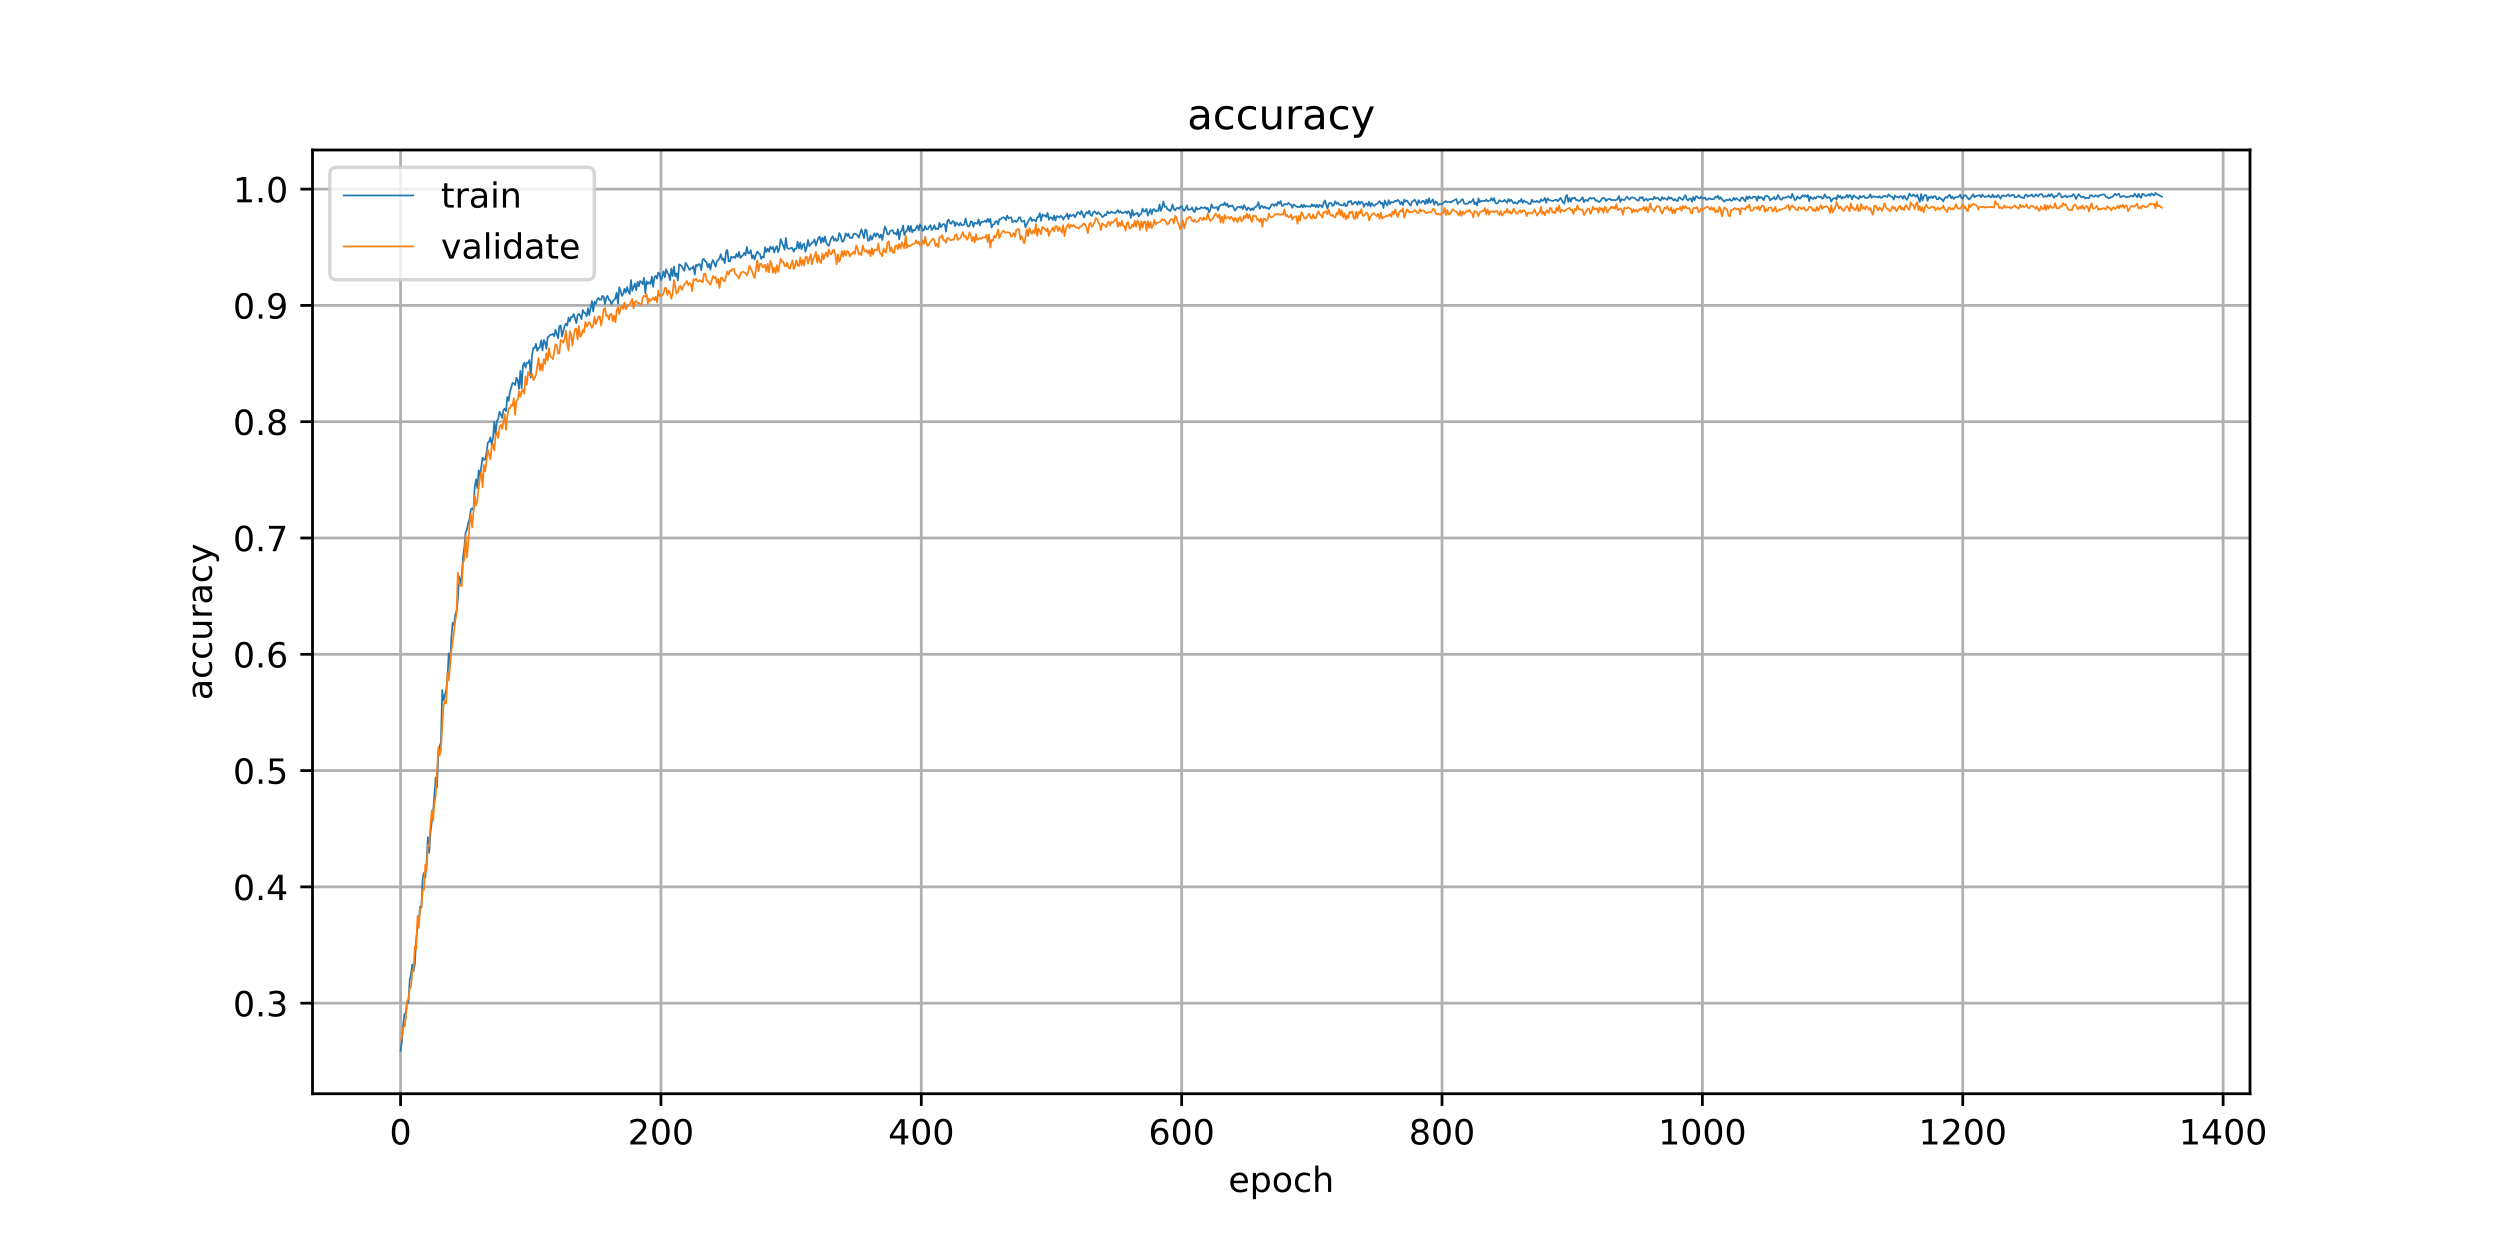 <?xml version="1.0" encoding="utf-8" standalone="no"?>
<!DOCTYPE svg PUBLIC "-//W3C//DTD SVG 1.1//EN"
  "http://www.w3.org/Graphics/SVG/1.1/DTD/svg11.dtd">
<!-- Created with matplotlib (https://matplotlib.org/) -->
<svg height="360pt" version="1.1" viewBox="0 0 720 360" width="720pt" xmlns="http://www.w3.org/2000/svg" xmlns:xlink="http://www.w3.org/1999/xlink">
 <defs>
  <style type="text/css">
*{stroke-linecap:butt;stroke-linejoin:round;}
  </style>
 </defs>
 <g id="figure_1">
  <g id="patch_1">
   <path d="M 0 360 
L 720 360 
L 720 0 
L 0 0 
z
" style="fill:#ffffff;"/>
  </g>
  <g id="axes_1">
   <g id="patch_2">
    <path d="M 90 315 
L 648 315 
L 648 43.2 
L 90 43.2 
z
" style="fill:#ffffff;"/>
   </g>
   <g id="matplotlib.axis_1">
    <g id="xtick_1">
     <g id="line2d_1">
      <path clip-path="url(#pbc3d92dad3)" d="M 115.364 315 
L 115.364 43.2 
" style="fill:none;stroke:#b0b0b0;stroke-linecap:square;stroke-width:0.8;"/>
     </g>
     <g id="line2d_2">
      <defs>
       <path d="M 0 0 
L 0 3.5 
" id="m44ac429b0c" style="stroke:#000000;stroke-width:0.8;"/>
      </defs>
      <g>
       <use style="stroke:#000000;stroke-width:0.8;" x="115.364" xlink:href="#m44ac429b0c" y="315"/>
      </g>
     </g>
     <g id="text_1">
      <!-- 0 -->
      <defs>
       <path d="M 31.781 66.406 
Q 24.172 66.406 20.328 58.906 
Q 16.5 51.422 16.5 36.375 
Q 16.5 21.391 20.328 13.891 
Q 24.172 6.391 31.781 6.391 
Q 39.453 6.391 43.281 13.891 
Q 47.125 21.391 47.125 36.375 
Q 47.125 51.422 43.281 58.906 
Q 39.453 66.406 31.781 66.406 
z
M 31.781 74.219 
Q 44.047 74.219 50.516 64.516 
Q 56.984 54.828 56.984 36.375 
Q 56.984 17.969 50.516 8.266 
Q 44.047 -1.422 31.781 -1.422 
Q 19.531 -1.422 13.062 8.266 
Q 6.594 17.969 6.594 36.375 
Q 6.594 54.828 13.062 64.516 
Q 19.531 74.219 31.781 74.219 
z
" id="DejaVuSans-48"/>
      </defs>
      <g transform="translate(112.182 329.598)scale(0.1 -0.1)">
       <use xlink:href="#DejaVuSans-48"/>
      </g>
     </g>
    </g>
    <g id="xtick_2">
     <g id="line2d_3">
      <path clip-path="url(#pbc3d92dad3)" d="M 190.349 315 
L 190.349 43.2 
" style="fill:none;stroke:#b0b0b0;stroke-linecap:square;stroke-width:0.8;"/>
     </g>
     <g id="line2d_4">
      <g>
       <use style="stroke:#000000;stroke-width:0.8;" x="190.349" xlink:href="#m44ac429b0c" y="315"/>
      </g>
     </g>
     <g id="text_2">
      <!-- 200 -->
      <defs>
       <path d="M 19.188 8.297 
L 53.609 8.297 
L 53.609 0 
L 7.328 0 
L 7.328 8.297 
Q 12.938 14.109 22.625 23.891 
Q 32.328 33.688 34.812 36.531 
Q 39.547 41.844 41.422 45.531 
Q 43.312 49.219 43.312 52.781 
Q 43.312 58.594 39.234 62.25 
Q 35.156 65.922 28.609 65.922 
Q 23.969 65.922 18.812 64.312 
Q 13.672 62.703 7.812 59.422 
L 7.812 69.391 
Q 13.766 71.781 18.938 73 
Q 24.125 74.219 28.422 74.219 
Q 39.75 74.219 46.484 68.547 
Q 53.219 62.891 53.219 53.422 
Q 53.219 48.922 51.531 44.891 
Q 49.859 40.875 45.406 35.406 
Q 44.188 33.984 37.641 27.219 
Q 31.109 20.453 19.188 8.297 
z
" id="DejaVuSans-50"/>
      </defs>
      <g transform="translate(180.805 329.598)scale(0.1 -0.1)">
       <use xlink:href="#DejaVuSans-50"/>
       <use x="63.623" xlink:href="#DejaVuSans-48"/>
       <use x="127.246" xlink:href="#DejaVuSans-48"/>
      </g>
     </g>
    </g>
    <g id="xtick_3">
     <g id="line2d_5">
      <path clip-path="url(#pbc3d92dad3)" d="M 265.333 315 
L 265.333 43.2 
" style="fill:none;stroke:#b0b0b0;stroke-linecap:square;stroke-width:0.8;"/>
     </g>
     <g id="line2d_6">
      <g>
       <use style="stroke:#000000;stroke-width:0.8;" x="265.333" xlink:href="#m44ac429b0c" y="315"/>
      </g>
     </g>
     <g id="text_3">
      <!-- 400 -->
      <defs>
       <path d="M 37.797 64.312 
L 12.891 25.391 
L 37.797 25.391 
z
M 35.203 72.906 
L 47.609 72.906 
L 47.609 25.391 
L 58.016 25.391 
L 58.016 17.188 
L 47.609 17.188 
L 47.609 0 
L 37.797 0 
L 37.797 17.188 
L 4.891 17.188 
L 4.891 26.703 
z
" id="DejaVuSans-52"/>
      </defs>
      <g transform="translate(255.79 329.598)scale(0.1 -0.1)">
       <use xlink:href="#DejaVuSans-52"/>
       <use x="63.623" xlink:href="#DejaVuSans-48"/>
       <use x="127.246" xlink:href="#DejaVuSans-48"/>
      </g>
     </g>
    </g>
    <g id="xtick_4">
     <g id="line2d_7">
      <path clip-path="url(#pbc3d92dad3)" d="M 340.318 315 
L 340.318 43.2 
" style="fill:none;stroke:#b0b0b0;stroke-linecap:square;stroke-width:0.8;"/>
     </g>
     <g id="line2d_8">
      <g>
       <use style="stroke:#000000;stroke-width:0.8;" x="340.318" xlink:href="#m44ac429b0c" y="315"/>
      </g>
     </g>
     <g id="text_4">
      <!-- 600 -->
      <defs>
       <path d="M 33.016 40.375 
Q 26.375 40.375 22.484 35.828 
Q 18.609 31.297 18.609 23.391 
Q 18.609 15.531 22.484 10.953 
Q 26.375 6.391 33.016 6.391 
Q 39.656 6.391 43.531 10.953 
Q 47.406 15.531 47.406 23.391 
Q 47.406 31.297 43.531 35.828 
Q 39.656 40.375 33.016 40.375 
z
M 52.594 71.297 
L 52.594 62.312 
Q 48.875 64.062 45.094 64.984 
Q 41.312 65.922 37.594 65.922 
Q 27.828 65.922 22.672 59.328 
Q 17.531 52.734 16.797 39.406 
Q 19.672 43.656 24.016 45.922 
Q 28.375 48.188 33.594 48.188 
Q 44.578 48.188 50.953 41.516 
Q 57.328 34.859 57.328 23.391 
Q 57.328 12.156 50.688 5.359 
Q 44.047 -1.422 33.016 -1.422 
Q 20.359 -1.422 13.672 8.266 
Q 6.984 17.969 6.984 36.375 
Q 6.984 53.656 15.188 63.938 
Q 23.391 74.219 37.203 74.219 
Q 40.922 74.219 44.703 73.484 
Q 48.484 72.75 52.594 71.297 
z
" id="DejaVuSans-54"/>
      </defs>
      <g transform="translate(330.775 329.598)scale(0.1 -0.1)">
       <use xlink:href="#DejaVuSans-54"/>
       <use x="63.623" xlink:href="#DejaVuSans-48"/>
       <use x="127.246" xlink:href="#DejaVuSans-48"/>
      </g>
     </g>
    </g>
    <g id="xtick_5">
     <g id="line2d_9">
      <path clip-path="url(#pbc3d92dad3)" d="M 415.303 315 
L 415.303 43.2 
" style="fill:none;stroke:#b0b0b0;stroke-linecap:square;stroke-width:0.8;"/>
     </g>
     <g id="line2d_10">
      <g>
       <use style="stroke:#000000;stroke-width:0.8;" x="415.303" xlink:href="#m44ac429b0c" y="315"/>
      </g>
     </g>
     <g id="text_5">
      <!-- 800 -->
      <defs>
       <path d="M 31.781 34.625 
Q 24.75 34.625 20.719 30.859 
Q 16.703 27.094 16.703 20.516 
Q 16.703 13.922 20.719 10.156 
Q 24.75 6.391 31.781 6.391 
Q 38.812 6.391 42.859 10.172 
Q 46.922 13.969 46.922 20.516 
Q 46.922 27.094 42.891 30.859 
Q 38.875 34.625 31.781 34.625 
z
M 21.922 38.812 
Q 15.578 40.375 12.031 44.719 
Q 8.5 49.078 8.5 55.328 
Q 8.5 64.062 14.719 69.141 
Q 20.953 74.219 31.781 74.219 
Q 42.672 74.219 48.875 69.141 
Q 55.078 64.062 55.078 55.328 
Q 55.078 49.078 51.531 44.719 
Q 48 40.375 41.703 38.812 
Q 48.828 37.156 52.797 32.312 
Q 56.781 27.484 56.781 20.516 
Q 56.781 9.906 50.312 4.234 
Q 43.844 -1.422 31.781 -1.422 
Q 19.734 -1.422 13.25 4.234 
Q 6.781 9.906 6.781 20.516 
Q 6.781 27.484 10.781 32.312 
Q 14.797 37.156 21.922 38.812 
z
M 18.312 54.391 
Q 18.312 48.734 21.844 45.562 
Q 25.391 42.391 31.781 42.391 
Q 38.141 42.391 41.719 45.562 
Q 45.312 48.734 45.312 54.391 
Q 45.312 60.062 41.719 63.234 
Q 38.141 66.406 31.781 66.406 
Q 25.391 66.406 21.844 63.234 
Q 18.312 60.062 18.312 54.391 
z
" id="DejaVuSans-56"/>
      </defs>
      <g transform="translate(405.759 329.598)scale(0.1 -0.1)">
       <use xlink:href="#DejaVuSans-56"/>
       <use x="63.623" xlink:href="#DejaVuSans-48"/>
       <use x="127.246" xlink:href="#DejaVuSans-48"/>
      </g>
     </g>
    </g>
    <g id="xtick_6">
     <g id="line2d_11">
      <path clip-path="url(#pbc3d92dad3)" d="M 490.288 315 
L 490.288 43.2 
" style="fill:none;stroke:#b0b0b0;stroke-linecap:square;stroke-width:0.8;"/>
     </g>
     <g id="line2d_12">
      <g>
       <use style="stroke:#000000;stroke-width:0.8;" x="490.288" xlink:href="#m44ac429b0c" y="315"/>
      </g>
     </g>
     <g id="text_6">
      <!-- 1000 -->
      <defs>
       <path d="M 12.406 8.297 
L 28.516 8.297 
L 28.516 63.922 
L 10.984 60.406 
L 10.984 69.391 
L 28.422 72.906 
L 38.281 72.906 
L 38.281 8.297 
L 54.391 8.297 
L 54.391 0 
L 12.406 0 
z
" id="DejaVuSans-49"/>
      </defs>
      <g transform="translate(477.563 329.598)scale(0.1 -0.1)">
       <use xlink:href="#DejaVuSans-49"/>
       <use x="63.623" xlink:href="#DejaVuSans-48"/>
       <use x="127.246" xlink:href="#DejaVuSans-48"/>
       <use x="190.869" xlink:href="#DejaVuSans-48"/>
      </g>
     </g>
    </g>
    <g id="xtick_7">
     <g id="line2d_13">
      <path clip-path="url(#pbc3d92dad3)" d="M 565.273 315 
L 565.273 43.2 
" style="fill:none;stroke:#b0b0b0;stroke-linecap:square;stroke-width:0.8;"/>
     </g>
     <g id="line2d_14">
      <g>
       <use style="stroke:#000000;stroke-width:0.8;" x="565.273" xlink:href="#m44ac429b0c" y="315"/>
      </g>
     </g>
     <g id="text_7">
      <!-- 1200 -->
      <g transform="translate(552.548 329.598)scale(0.1 -0.1)">
       <use xlink:href="#DejaVuSans-49"/>
       <use x="63.623" xlink:href="#DejaVuSans-50"/>
       <use x="127.246" xlink:href="#DejaVuSans-48"/>
       <use x="190.869" xlink:href="#DejaVuSans-48"/>
      </g>
     </g>
    </g>
    <g id="xtick_8">
     <g id="line2d_15">
      <path clip-path="url(#pbc3d92dad3)" d="M 640.258 315 
L 640.258 43.2 
" style="fill:none;stroke:#b0b0b0;stroke-linecap:square;stroke-width:0.8;"/>
     </g>
     <g id="line2d_16">
      <g>
       <use style="stroke:#000000;stroke-width:0.8;" x="640.258" xlink:href="#m44ac429b0c" y="315"/>
      </g>
     </g>
     <g id="text_8">
      <!-- 1400 -->
      <g transform="translate(627.533 329.598)scale(0.1 -0.1)">
       <use xlink:href="#DejaVuSans-49"/>
       <use x="63.623" xlink:href="#DejaVuSans-52"/>
       <use x="127.246" xlink:href="#DejaVuSans-48"/>
       <use x="190.869" xlink:href="#DejaVuSans-48"/>
      </g>
     </g>
    </g>
    <g id="text_9">
     <!-- epoch -->
     <defs>
      <path d="M 56.203 29.594 
L 56.203 25.203 
L 14.891 25.203 
Q 15.484 15.922 20.484 11.062 
Q 25.484 6.203 34.422 6.203 
Q 39.594 6.203 44.453 7.469 
Q 49.312 8.734 54.109 11.281 
L 54.109 2.781 
Q 49.266 0.734 44.188 -0.344 
Q 39.109 -1.422 33.891 -1.422 
Q 20.797 -1.422 13.156 6.188 
Q 5.516 13.812 5.516 26.812 
Q 5.516 40.234 12.766 48.109 
Q 20.016 56 32.328 56 
Q 43.359 56 49.781 48.891 
Q 56.203 41.797 56.203 29.594 
z
M 47.219 32.234 
Q 47.125 39.594 43.094 43.984 
Q 39.062 48.391 32.422 48.391 
Q 24.906 48.391 20.391 44.141 
Q 15.875 39.891 15.188 32.172 
z
" id="DejaVuSans-101"/>
      <path d="M 18.109 8.203 
L 18.109 -20.797 
L 9.078 -20.797 
L 9.078 54.688 
L 18.109 54.688 
L 18.109 46.391 
Q 20.953 51.266 25.266 53.625 
Q 29.594 56 35.594 56 
Q 45.562 56 51.781 48.094 
Q 58.016 40.188 58.016 27.297 
Q 58.016 14.406 51.781 6.484 
Q 45.562 -1.422 35.594 -1.422 
Q 29.594 -1.422 25.266 0.953 
Q 20.953 3.328 18.109 8.203 
z
M 48.688 27.297 
Q 48.688 37.203 44.609 42.844 
Q 40.531 48.484 33.406 48.484 
Q 26.266 48.484 22.188 42.844 
Q 18.109 37.203 18.109 27.297 
Q 18.109 17.391 22.188 11.75 
Q 26.266 6.109 33.406 6.109 
Q 40.531 6.109 44.609 11.75 
Q 48.688 17.391 48.688 27.297 
z
" id="DejaVuSans-112"/>
      <path d="M 30.609 48.391 
Q 23.391 48.391 19.188 42.75 
Q 14.984 37.109 14.984 27.297 
Q 14.984 17.484 19.156 11.844 
Q 23.344 6.203 30.609 6.203 
Q 37.797 6.203 41.984 11.859 
Q 46.188 17.531 46.188 27.297 
Q 46.188 37.016 41.984 42.703 
Q 37.797 48.391 30.609 48.391 
z
M 30.609 56 
Q 42.328 56 49.016 48.375 
Q 55.719 40.766 55.719 27.297 
Q 55.719 13.875 49.016 6.219 
Q 42.328 -1.422 30.609 -1.422 
Q 18.844 -1.422 12.172 6.219 
Q 5.516 13.875 5.516 27.297 
Q 5.516 40.766 12.172 48.375 
Q 18.844 56 30.609 56 
z
" id="DejaVuSans-111"/>
      <path d="M 48.781 52.594 
L 48.781 44.188 
Q 44.969 46.297 41.141 47.344 
Q 37.312 48.391 33.406 48.391 
Q 24.656 48.391 19.812 42.844 
Q 14.984 37.312 14.984 27.297 
Q 14.984 17.281 19.812 11.734 
Q 24.656 6.203 33.406 6.203 
Q 37.312 6.203 41.141 7.25 
Q 44.969 8.297 48.781 10.406 
L 48.781 2.094 
Q 45.016 0.344 40.984 -0.531 
Q 36.969 -1.422 32.422 -1.422 
Q 20.062 -1.422 12.781 6.344 
Q 5.516 14.109 5.516 27.297 
Q 5.516 40.672 12.859 48.328 
Q 20.219 56 33.016 56 
Q 37.156 56 41.109 55.141 
Q 45.062 54.297 48.781 52.594 
z
" id="DejaVuSans-99"/>
      <path d="M 54.891 33.016 
L 54.891 0 
L 45.906 0 
L 45.906 32.719 
Q 45.906 40.484 42.875 44.328 
Q 39.844 48.188 33.797 48.188 
Q 26.516 48.188 22.312 43.547 
Q 18.109 38.922 18.109 30.906 
L 18.109 0 
L 9.078 0 
L 9.078 75.984 
L 18.109 75.984 
L 18.109 46.188 
Q 21.344 51.125 25.703 53.562 
Q 30.078 56 35.797 56 
Q 45.219 56 50.047 50.172 
Q 54.891 44.344 54.891 33.016 
z
" id="DejaVuSans-104"/>
     </defs>
     <g transform="translate(353.772 343.277)scale(0.1 -0.1)">
      <use xlink:href="#DejaVuSans-101"/>
      <use x="61.523" xlink:href="#DejaVuSans-112"/>
      <use x="125" xlink:href="#DejaVuSans-111"/>
      <use x="186.182" xlink:href="#DejaVuSans-99"/>
      <use x="241.162" xlink:href="#DejaVuSans-104"/>
     </g>
    </g>
   </g>
   <g id="matplotlib.axis_2">
    <g id="ytick_1">
     <g id="line2d_17">
      <path clip-path="url(#pbc3d92dad3)" d="M 90 288.914 
L 648 288.914 
" style="fill:none;stroke:#b0b0b0;stroke-linecap:square;stroke-width:0.8;"/>
     </g>
     <g id="line2d_18">
      <defs>
       <path d="M 0 0 
L -3.5 0 
" id="m88a6b6a9fb" style="stroke:#000000;stroke-width:0.8;"/>
      </defs>
      <g>
       <use style="stroke:#000000;stroke-width:0.8;" x="90" xlink:href="#m88a6b6a9fb" y="288.914"/>
      </g>
     </g>
     <g id="text_10">
      <!-- 0.3 -->
      <defs>
       <path d="M 10.688 12.406 
L 21 12.406 
L 21 0 
L 10.688 0 
z
" id="DejaVuSans-46"/>
       <path d="M 40.578 39.312 
Q 47.656 37.797 51.625 33 
Q 55.609 28.219 55.609 21.188 
Q 55.609 10.406 48.188 4.484 
Q 40.766 -1.422 27.094 -1.422 
Q 22.516 -1.422 17.656 -0.516 
Q 12.797 0.391 7.625 2.203 
L 7.625 11.719 
Q 11.719 9.328 16.594 8.109 
Q 21.484 6.891 26.812 6.891 
Q 36.078 6.891 40.938 10.547 
Q 45.797 14.203 45.797 21.188 
Q 45.797 27.641 41.281 31.266 
Q 36.766 34.906 28.719 34.906 
L 20.219 34.906 
L 20.219 43.016 
L 29.109 43.016 
Q 36.375 43.016 40.234 45.922 
Q 44.094 48.828 44.094 54.297 
Q 44.094 59.906 40.109 62.906 
Q 36.141 65.922 28.719 65.922 
Q 24.656 65.922 20.016 65.031 
Q 15.375 64.156 9.812 62.312 
L 9.812 71.094 
Q 15.438 72.656 20.344 73.438 
Q 25.25 74.219 29.594 74.219 
Q 40.828 74.219 47.359 69.109 
Q 53.906 64.016 53.906 55.328 
Q 53.906 49.266 50.438 45.094 
Q 46.969 40.922 40.578 39.312 
z
" id="DejaVuSans-51"/>
      </defs>
      <g transform="translate(67.097 292.713)scale(0.1 -0.1)">
       <use xlink:href="#DejaVuSans-48"/>
       <use x="63.623" xlink:href="#DejaVuSans-46"/>
       <use x="95.41" xlink:href="#DejaVuSans-51"/>
      </g>
     </g>
    </g>
    <g id="ytick_2">
     <g id="line2d_19">
      <path clip-path="url(#pbc3d92dad3)" d="M 90 255.421 
L 648 255.421 
" style="fill:none;stroke:#b0b0b0;stroke-linecap:square;stroke-width:0.8;"/>
     </g>
     <g id="line2d_20">
      <g>
       <use style="stroke:#000000;stroke-width:0.8;" x="90" xlink:href="#m88a6b6a9fb" y="255.421"/>
      </g>
     </g>
     <g id="text_11">
      <!-- 0.4 -->
      <g transform="translate(67.097 259.22)scale(0.1 -0.1)">
       <use xlink:href="#DejaVuSans-48"/>
       <use x="63.623" xlink:href="#DejaVuSans-46"/>
       <use x="95.41" xlink:href="#DejaVuSans-52"/>
      </g>
     </g>
    </g>
    <g id="ytick_3">
     <g id="line2d_21">
      <path clip-path="url(#pbc3d92dad3)" d="M 90 221.929 
L 648 221.929 
" style="fill:none;stroke:#b0b0b0;stroke-linecap:square;stroke-width:0.8;"/>
     </g>
     <g id="line2d_22">
      <g>
       <use style="stroke:#000000;stroke-width:0.8;" x="90" xlink:href="#m88a6b6a9fb" y="221.929"/>
      </g>
     </g>
     <g id="text_12">
      <!-- 0.5 -->
      <defs>
       <path d="M 10.797 72.906 
L 49.516 72.906 
L 49.516 64.594 
L 19.828 64.594 
L 19.828 46.734 
Q 21.969 47.469 24.109 47.828 
Q 26.266 48.188 28.422 48.188 
Q 40.625 48.188 47.75 41.5 
Q 54.891 34.812 54.891 23.391 
Q 54.891 11.625 47.562 5.094 
Q 40.234 -1.422 26.906 -1.422 
Q 22.312 -1.422 17.547 -0.641 
Q 12.797 0.141 7.719 1.703 
L 7.719 11.625 
Q 12.109 9.234 16.797 8.062 
Q 21.484 6.891 26.703 6.891 
Q 35.156 6.891 40.078 11.328 
Q 45.016 15.766 45.016 23.391 
Q 45.016 31 40.078 35.438 
Q 35.156 39.891 26.703 39.891 
Q 22.75 39.891 18.812 39.016 
Q 14.891 38.141 10.797 36.281 
z
" id="DejaVuSans-53"/>
      </defs>
      <g transform="translate(67.097 225.728)scale(0.1 -0.1)">
       <use xlink:href="#DejaVuSans-48"/>
       <use x="63.623" xlink:href="#DejaVuSans-46"/>
       <use x="95.41" xlink:href="#DejaVuSans-53"/>
      </g>
     </g>
    </g>
    <g id="ytick_4">
     <g id="line2d_23">
      <path clip-path="url(#pbc3d92dad3)" d="M 90 188.436 
L 648 188.436 
" style="fill:none;stroke:#b0b0b0;stroke-linecap:square;stroke-width:0.8;"/>
     </g>
     <g id="line2d_24">
      <g>
       <use style="stroke:#000000;stroke-width:0.8;" x="90" xlink:href="#m88a6b6a9fb" y="188.436"/>
      </g>
     </g>
     <g id="text_13">
      <!-- 0.6 -->
      <g transform="translate(67.097 192.235)scale(0.1 -0.1)">
       <use xlink:href="#DejaVuSans-48"/>
       <use x="63.623" xlink:href="#DejaVuSans-46"/>
       <use x="95.41" xlink:href="#DejaVuSans-54"/>
      </g>
     </g>
    </g>
    <g id="ytick_5">
     <g id="line2d_25">
      <path clip-path="url(#pbc3d92dad3)" d="M 90 154.944 
L 648 154.944 
" style="fill:none;stroke:#b0b0b0;stroke-linecap:square;stroke-width:0.8;"/>
     </g>
     <g id="line2d_26">
      <g>
       <use style="stroke:#000000;stroke-width:0.8;" x="90" xlink:href="#m88a6b6a9fb" y="154.944"/>
      </g>
     </g>
     <g id="text_14">
      <!-- 0.7 -->
      <defs>
       <path d="M 8.203 72.906 
L 55.078 72.906 
L 55.078 68.703 
L 28.609 0 
L 18.312 0 
L 43.219 64.594 
L 8.203 64.594 
z
" id="DejaVuSans-55"/>
      </defs>
      <g transform="translate(67.097 158.743)scale(0.1 -0.1)">
       <use xlink:href="#DejaVuSans-48"/>
       <use x="63.623" xlink:href="#DejaVuSans-46"/>
       <use x="95.41" xlink:href="#DejaVuSans-55"/>
      </g>
     </g>
    </g>
    <g id="ytick_6">
     <g id="line2d_27">
      <path clip-path="url(#pbc3d92dad3)" d="M 90 121.451 
L 648 121.451 
" style="fill:none;stroke:#b0b0b0;stroke-linecap:square;stroke-width:0.8;"/>
     </g>
     <g id="line2d_28">
      <g>
       <use style="stroke:#000000;stroke-width:0.8;" x="90" xlink:href="#m88a6b6a9fb" y="121.451"/>
      </g>
     </g>
     <g id="text_15">
      <!-- 0.8 -->
      <g transform="translate(67.097 125.25)scale(0.1 -0.1)">
       <use xlink:href="#DejaVuSans-48"/>
       <use x="63.623" xlink:href="#DejaVuSans-46"/>
       <use x="95.41" xlink:href="#DejaVuSans-56"/>
      </g>
     </g>
    </g>
    <g id="ytick_7">
     <g id="line2d_29">
      <path clip-path="url(#pbc3d92dad3)" d="M 90 87.959 
L 648 87.959 
" style="fill:none;stroke:#b0b0b0;stroke-linecap:square;stroke-width:0.8;"/>
     </g>
     <g id="line2d_30">
      <g>
       <use style="stroke:#000000;stroke-width:0.8;" x="90" xlink:href="#m88a6b6a9fb" y="87.959"/>
      </g>
     </g>
     <g id="text_16">
      <!-- 0.9 -->
      <defs>
       <path d="M 10.984 1.516 
L 10.984 10.5 
Q 14.703 8.734 18.5 7.812 
Q 22.312 6.891 25.984 6.891 
Q 35.75 6.891 40.891 13.453 
Q 46.047 20.016 46.781 33.406 
Q 43.953 29.203 39.594 26.953 
Q 35.25 24.703 29.984 24.703 
Q 19.047 24.703 12.672 31.312 
Q 6.297 37.938 6.297 49.422 
Q 6.297 60.641 12.938 67.422 
Q 19.578 74.219 30.609 74.219 
Q 43.266 74.219 49.922 64.516 
Q 56.594 54.828 56.594 36.375 
Q 56.594 19.141 48.406 8.859 
Q 40.234 -1.422 26.422 -1.422 
Q 22.703 -1.422 18.891 -0.688 
Q 15.094 0.047 10.984 1.516 
z
M 30.609 32.422 
Q 37.25 32.422 41.125 36.953 
Q 45.016 41.5 45.016 49.422 
Q 45.016 57.281 41.125 61.844 
Q 37.25 66.406 30.609 66.406 
Q 23.969 66.406 20.094 61.844 
Q 16.219 57.281 16.219 49.422 
Q 16.219 41.5 20.094 36.953 
Q 23.969 32.422 30.609 32.422 
z
" id="DejaVuSans-57"/>
      </defs>
      <g transform="translate(67.097 91.758)scale(0.1 -0.1)">
       <use xlink:href="#DejaVuSans-48"/>
       <use x="63.623" xlink:href="#DejaVuSans-46"/>
       <use x="95.41" xlink:href="#DejaVuSans-57"/>
      </g>
     </g>
    </g>
    <g id="ytick_8">
     <g id="line2d_31">
      <path clip-path="url(#pbc3d92dad3)" d="M 90 54.466 
L 648 54.466 
" style="fill:none;stroke:#b0b0b0;stroke-linecap:square;stroke-width:0.8;"/>
     </g>
     <g id="line2d_32">
      <g>
       <use style="stroke:#000000;stroke-width:0.8;" x="90" xlink:href="#m88a6b6a9fb" y="54.466"/>
      </g>
     </g>
     <g id="text_17">
      <!-- 1.0 -->
      <g transform="translate(67.097 58.265)scale(0.1 -0.1)">
       <use xlink:href="#DejaVuSans-49"/>
       <use x="63.623" xlink:href="#DejaVuSans-46"/>
       <use x="95.41" xlink:href="#DejaVuSans-48"/>
      </g>
     </g>
    </g>
    <g id="text_18">
     <!-- accuracy -->
     <defs>
      <path d="M 34.281 27.484 
Q 23.391 27.484 19.188 25 
Q 14.984 22.516 14.984 16.5 
Q 14.984 11.719 18.141 8.906 
Q 21.297 6.109 26.703 6.109 
Q 34.188 6.109 38.703 11.406 
Q 43.219 16.703 43.219 25.484 
L 43.219 27.484 
z
M 52.203 31.203 
L 52.203 0 
L 43.219 0 
L 43.219 8.297 
Q 40.141 3.328 35.547 0.953 
Q 30.953 -1.422 24.312 -1.422 
Q 15.922 -1.422 10.953 3.297 
Q 6 8.016 6 15.922 
Q 6 25.141 12.172 29.828 
Q 18.359 34.516 30.609 34.516 
L 43.219 34.516 
L 43.219 35.406 
Q 43.219 41.609 39.141 45 
Q 35.062 48.391 27.688 48.391 
Q 23 48.391 18.547 47.266 
Q 14.109 46.141 10.016 43.891 
L 10.016 52.203 
Q 14.938 54.109 19.578 55.047 
Q 24.219 56 28.609 56 
Q 40.484 56 46.344 49.844 
Q 52.203 43.703 52.203 31.203 
z
" id="DejaVuSans-97"/>
      <path d="M 8.5 21.578 
L 8.5 54.688 
L 17.484 54.688 
L 17.484 21.922 
Q 17.484 14.156 20.5 10.266 
Q 23.531 6.391 29.594 6.391 
Q 36.859 6.391 41.078 11.031 
Q 45.312 15.672 45.312 23.688 
L 45.312 54.688 
L 54.297 54.688 
L 54.297 0 
L 45.312 0 
L 45.312 8.406 
Q 42.047 3.422 37.719 1 
Q 33.406 -1.422 27.688 -1.422 
Q 18.266 -1.422 13.375 4.438 
Q 8.5 10.297 8.5 21.578 
z
M 31.109 56 
z
" id="DejaVuSans-117"/>
      <path d="M 41.109 46.297 
Q 39.594 47.172 37.812 47.578 
Q 36.031 48 33.891 48 
Q 26.266 48 22.188 43.047 
Q 18.109 38.094 18.109 28.812 
L 18.109 0 
L 9.078 0 
L 9.078 54.688 
L 18.109 54.688 
L 18.109 46.188 
Q 20.953 51.172 25.484 53.578 
Q 30.031 56 36.531 56 
Q 37.453 56 38.578 55.875 
Q 39.703 55.766 41.062 55.516 
z
" id="DejaVuSans-114"/>
      <path d="M 32.172 -5.078 
Q 28.375 -14.844 24.75 -17.812 
Q 21.141 -20.797 15.094 -20.797 
L 7.906 -20.797 
L 7.906 -13.281 
L 13.188 -13.281 
Q 16.891 -13.281 18.938 -11.516 
Q 21 -9.766 23.484 -3.219 
L 25.094 0.875 
L 2.984 54.688 
L 12.5 54.688 
L 29.594 11.922 
L 46.688 54.688 
L 56.203 54.688 
z
" id="DejaVuSans-121"/>
     </defs>
     <g transform="translate(61.017 201.659)rotate(-90)scale(0.1 -0.1)">
      <use xlink:href="#DejaVuSans-97"/>
      <use x="61.279" xlink:href="#DejaVuSans-99"/>
      <use x="116.26" xlink:href="#DejaVuSans-99"/>
      <use x="171.24" xlink:href="#DejaVuSans-117"/>
      <use x="234.619" xlink:href="#DejaVuSans-114"/>
      <use x="275.732" xlink:href="#DejaVuSans-97"/>
      <use x="337.012" xlink:href="#DejaVuSans-99"/>
      <use x="391.992" xlink:href="#DejaVuSans-121"/>
     </g>
    </g>
   </g>
   <g id="line2d_33">
    <path clip-path="url(#pbc3d92dad3)" d="M 115.364 302.645 
L 115.739 299.966 
L 116.113 295.026 
L 116.488 292.095 
L 116.863 291.677 
L 117.238 288.495 
L 117.613 288.83 
L 117.988 282.299 
L 118.363 280.624 
L 118.738 277.777 
L 119.113 279.619 
L 119.488 277.526 
L 119.863 270.66 
L 120.238 266.725 
L 120.613 265.218 
L 120.988 261.115 
L 121.362 261.282 
L 121.737 252.825 
L 122.112 251.402 
L 122.487 252.742 
L 122.862 248.304 
L 123.237 241.103 
L 123.612 245.624 
L 123.987 239.68 
L 124.737 233.818 
L 125.487 223.938 
L 125.862 226.701 
L 126.236 216.905 
L 126.611 214.811 
L 126.986 213.89 
L 127.361 198.735 
L 127.736 201.749 
L 128.486 198.819 
L 128.861 195.386 
L 129.236 188.185 
L 129.611 191.785 
L 129.986 183.747 
L 130.361 179.393 
L 130.736 180.063 
L 131.11 177.049 
L 131.485 176.044 
L 131.86 172.443 
L 132.235 165.996 
L 132.61 168.089 
L 132.985 165.996 
L 133.36 160.554 
L 133.735 157.539 
L 134.11 153.353 
L 134.485 152.432 
L 134.86 150.59 
L 135.235 149.417 
L 135.61 146.738 
L 135.984 146.403 
L 136.359 146.905 
L 136.734 140.207 
L 137.109 138.03 
L 137.484 140.542 
L 137.859 135.434 
L 138.234 137.109 
L 138.984 131.834 
L 139.359 132.42 
L 139.734 132.336 
L 140.109 130.41 
L 140.484 127.48 
L 140.858 127.228 
L 141.233 125.973 
L 141.608 128.15 
L 141.983 126.056 
L 142.358 121.535 
L 142.733 125.303 
L 143.108 121.284 
L 143.483 120.614 
L 143.858 118.604 
L 144.233 119.274 
L 144.608 120.363 
L 144.983 118.102 
L 145.358 117.683 
L 145.733 118.437 
L 146.107 114.334 
L 146.482 115.422 
L 146.857 112.91 
L 147.607 110.315 
L 147.982 110.399 
L 148.357 110.901 
L 148.732 108.808 
L 149.107 109.645 
L 149.482 111.989 
L 149.857 106.798 
L 150.232 111.822 
L 150.607 105.291 
L 150.981 104.454 
L 151.356 105.877 
L 151.731 104.454 
L 152.106 104.537 
L 152.481 103.7 
L 152.856 108.724 
L 153.231 102.277 
L 153.606 100.183 
L 153.981 100.267 
L 154.356 99.011 
L 154.731 101.021 
L 155.106 100.267 
L 155.481 100.016 
L 155.855 98.006 
L 156.23 100.937 
L 156.605 97.923 
L 156.98 98.592 
L 157.355 100.434 
L 157.73 97.085 
L 158.105 96.834 
L 158.48 96.415 
L 158.855 96.415 
L 159.23 96.164 
L 159.605 96.834 
L 159.98 94.992 
L 160.729 97.42 
L 161.104 93.903 
L 161.479 93.736 
L 161.854 96.918 
L 162.604 93.903 
L 162.979 93.234 
L 163.354 93.736 
L 163.729 91.475 
L 164.104 92.564 
L 164.479 91.308 
L 164.854 91.308 
L 165.229 90.47 
L 165.978 93.066 
L 166.353 90.805 
L 166.728 90.387 
L 167.103 90.889 
L 167.478 91.894 
L 167.853 89.298 
L 168.228 90.052 
L 168.603 90.219 
L 168.978 91.057 
L 169.353 88.796 
L 169.728 90.722 
L 170.478 86.703 
L 170.852 89.717 
L 171.227 86.87 
L 171.602 87.54 
L 171.977 86.284 
L 172.352 85.782 
L 172.727 86.368 
L 173.102 86.284 
L 173.477 85.195 
L 173.852 85.447 
L 174.227 87.54 
L 174.602 85.782 
L 174.977 85.195 
L 175.352 86.284 
L 175.726 86.535 
L 176.101 87.624 
L 176.476 86.786 
L 177.226 85.949 
L 177.601 84.274 
L 177.976 87.456 
L 178.351 82.767 
L 178.726 83.772 
L 179.101 85.195 
L 179.476 84.693 
L 179.851 83.186 
L 180.226 84.274 
L 180.6 82.683 
L 180.975 83.939 
L 181.35 84.693 
L 181.725 80.674 
L 182.1 83.772 
L 182.85 81.679 
L 183.225 83.605 
L 183.6 81.176 
L 183.975 82.432 
L 184.35 80.925 
L 184.725 81.26 
L 185.1 81.846 
L 185.475 80.004 
L 185.849 84.442 
L 186.224 81.009 
L 186.599 81.762 
L 186.974 81.26 
L 187.349 81.762 
L 187.724 79.669 
L 188.099 82.6 
L 188.474 79.837 
L 188.849 79.418 
L 189.224 80.255 
L 189.599 78.497 
L 189.974 78.832 
L 190.349 80.674 
L 190.723 79.837 
L 191.098 78.162 
L 191.473 79.837 
L 191.848 77.576 
L 192.223 78.581 
L 192.598 79.083 
L 192.973 80.674 
L 193.348 77.325 
L 193.723 79.502 
L 194.098 76.822 
L 194.473 79.585 
L 194.848 78.748 
L 195.223 80.758 
L 195.597 76.152 
L 195.972 76.32 
L 196.347 76.739 
L 197.097 77.995 
L 197.472 75.65 
L 198.597 77.743 
L 198.972 77.241 
L 199.347 77.325 
L 199.722 76.655 
L 200.097 79.083 
L 200.471 76.236 
L 200.846 76.571 
L 201.221 76.069 
L 201.596 76.152 
L 201.971 77.827 
L 202.346 74.729 
L 202.721 74.562 
L 203.096 75.231 
L 203.471 75.483 
L 203.846 76.99 
L 204.221 75.985 
L 204.596 77.66 
L 204.971 75.65 
L 205.345 74.896 
L 206.095 76.822 
L 206.47 75.231 
L 206.845 74.896 
L 207.22 74.394 
L 207.595 73.222 
L 207.97 74.813 
L 208.345 74.478 
L 208.72 75.818 
L 209.095 72.552 
L 209.47 71.966 
L 209.845 75.231 
L 210.22 75.315 
L 210.594 73.892 
L 210.969 74.227 
L 211.344 73.975 
L 211.719 74.31 
L 212.094 73.138 
L 212.469 73.975 
L 212.844 72.552 
L 213.219 74.31 
L 213.594 73.808 
L 213.969 73.557 
L 214.344 72.803 
L 214.719 73.473 
L 215.094 71.129 
L 215.468 72.971 
L 215.843 72.887 
L 216.218 72.05 
L 216.593 74.394 
L 216.968 73.557 
L 217.343 74.729 
L 217.718 73.306 
L 218.093 72.468 
L 218.468 72.971 
L 218.843 73.138 
L 219.218 74.562 
L 219.593 73.892 
L 219.968 74.143 
L 220.342 71.212 
L 220.717 72.552 
L 221.092 71.631 
L 221.467 72.468 
L 221.842 71.045 
L 222.217 71.715 
L 222.592 71.129 
L 222.967 72.719 
L 223.342 71.547 
L 223.717 70.877 
L 224.092 72.636 
L 224.467 71.547 
L 224.842 68.868 
L 225.966 71.882 
L 226.341 68.533 
L 226.716 71.38 
L 227.091 71.631 
L 227.466 71.631 
L 227.841 71.38 
L 228.216 71.463 
L 228.591 72.468 
L 228.966 71.631 
L 229.341 71.631 
L 229.716 69.621 
L 230.091 71.547 
L 230.465 69.873 
L 230.84 71.798 
L 231.215 70.542 
L 231.59 70.208 
L 231.965 72.468 
L 232.34 71.129 
L 232.715 69.119 
L 233.09 70.877 
L 233.84 69.956 
L 234.215 69.789 
L 234.59 68.952 
L 234.965 70.71 
L 235.714 68.449 
L 236.089 68.198 
L 236.464 69.956 
L 236.839 68.449 
L 237.214 69.705 
L 237.589 68.114 
L 237.964 69.873 
L 238.339 70.459 
L 238.714 70.794 
L 239.089 69.454 
L 239.464 68.533 
L 239.839 68.031 
L 240.213 69.286 
L 240.588 68.7 
L 240.963 69.454 
L 241.338 69.035 
L 241.713 67.109 
L 242.088 67.779 
L 242.463 69.454 
L 242.838 69.621 
L 243.213 68.617 
L 243.588 67.193 
L 243.963 67.947 
L 244.338 67.277 
L 244.713 68.449 
L 245.462 68.533 
L 245.837 67.361 
L 246.212 67.277 
L 246.587 67.444 
L 246.962 67.779 
L 247.337 68.449 
L 248.087 66.021 
L 248.837 68.617 
L 249.212 66.105 
L 249.587 66.44 
L 249.962 69.286 
L 250.336 69.286 
L 250.711 67.779 
L 251.086 69.035 
L 251.836 67.193 
L 252.211 68.114 
L 252.586 67.193 
L 252.961 67.612 
L 253.336 68.449 
L 253.711 67.528 
L 254.086 69.119 
L 254.836 65.267 
L 255.21 66.105 
L 255.585 67.444 
L 255.96 67.528 
L 256.335 66.523 
L 256.71 66.356 
L 257.085 66.356 
L 257.46 67.277 
L 257.835 67.109 
L 258.21 67.612 
L 258.585 66.021 
L 258.96 68.952 
L 259.335 66.691 
L 259.71 66.44 
L 260.084 64.932 
L 260.459 67.696 
L 260.834 66.775 
L 261.209 66.44 
L 261.584 65.016 
L 261.959 66.691 
L 262.334 65.1 
L 262.709 66.942 
L 263.084 66.188 
L 263.459 66.356 
L 264.209 64.932 
L 264.584 66.356 
L 264.958 64.598 
L 265.333 65.267 
L 265.708 66.44 
L 266.083 66.272 
L 266.458 65.1 
L 266.833 66.021 
L 267.208 66.021 
L 267.583 65.267 
L 267.958 64.849 
L 268.333 66.272 
L 268.708 65.853 
L 269.083 64.849 
L 269.458 66.021 
L 269.832 65.77 
L 270.207 66.021 
L 270.582 64.179 
L 270.957 65.435 
L 271.332 64.849 
L 271.707 64.514 
L 272.082 64.598 
L 272.457 66.691 
L 272.832 63.676 
L 273.207 63.258 
L 273.582 64.263 
L 273.957 64.43 
L 274.332 63.676 
L 274.707 63.844 
L 275.081 65.184 
L 275.456 64.095 
L 276.206 64.932 
L 276.581 64.179 
L 276.956 64.849 
L 277.331 64.849 
L 277.706 64.598 
L 278.081 62.923 
L 278.456 64.514 
L 278.831 65.267 
L 279.206 65.1 
L 279.581 63.76 
L 279.955 63.844 
L 280.33 65.351 
L 280.705 64.095 
L 281.08 64.346 
L 281.455 64.43 
L 281.83 63.174 
L 282.205 64.932 
L 282.58 63.928 
L 283.33 63.844 
L 283.705 63.509 
L 284.08 64.011 
L 284.455 63.007 
L 284.829 63.928 
L 285.204 63.007 
L 285.579 65.519 
L 285.954 64.681 
L 286.329 64.598 
L 286.704 63.76 
L 287.079 63.676 
L 287.454 64.681 
L 287.829 63.09 
L 288.204 63.174 
L 288.579 62.755 
L 288.954 62.588 
L 289.329 62.672 
L 289.703 63.425 
L 290.078 62.086 
L 290.453 62.839 
L 291.203 62.588 
L 291.578 64.011 
L 292.328 63.509 
L 292.703 63.928 
L 293.078 63.509 
L 293.453 62.588 
L 293.828 62.588 
L 294.203 63.844 
L 294.578 63.76 
L 294.952 63.509 
L 295.327 65.435 
L 296.077 63.844 
L 296.827 62.588 
L 297.202 63.676 
L 297.577 63.258 
L 297.952 63.342 
L 298.327 63.844 
L 298.702 62.588 
L 299.077 62.504 
L 299.452 61.416 
L 299.826 63.593 
L 300.201 61.751 
L 300.576 62.169 
L 300.951 62.002 
L 301.326 62.504 
L 301.701 61.332 
L 302.076 63.258 
L 302.451 62.588 
L 302.826 62.672 
L 303.201 63.342 
L 303.576 62.086 
L 303.951 63.509 
L 304.326 62.253 
L 304.7 62.337 
L 305.075 62.672 
L 305.45 62.169 
L 305.825 62.421 
L 306.2 63.258 
L 306.575 62.504 
L 306.95 62.253 
L 307.325 61.499 
L 307.7 63.09 
L 308.075 61.834 
L 308.45 62.253 
L 309.2 61.834 
L 309.574 62.588 
L 309.949 62.002 
L 310.324 61.081 
L 310.699 61.248 
L 311.074 61.751 
L 311.449 60.746 
L 312.199 62.672 
L 312.574 61.667 
L 312.949 61.081 
L 313.324 61.499 
L 313.699 60.662 
L 314.074 61.918 
L 314.448 62.169 
L 314.823 61.248 
L 315.198 60.83 
L 315.948 61.667 
L 316.323 61.081 
L 316.698 61.583 
L 317.073 61.834 
L 317.448 62.504 
L 317.823 62.337 
L 318.198 61.751 
L 318.573 62.002 
L 318.948 60.913 
L 319.323 61.416 
L 319.697 61.332 
L 320.072 60.913 
L 320.447 61.248 
L 320.822 61.248 
L 321.197 61.416 
L 321.947 60.495 
L 322.322 61.248 
L 322.697 60.83 
L 323.072 61.332 
L 323.447 61.332 
L 324.197 60.913 
L 324.571 61.499 
L 324.946 60.83 
L 325.321 61.248 
L 325.696 62.755 
L 326.071 60.411 
L 326.446 62.086 
L 326.821 61.583 
L 327.196 61.583 
L 327.571 61.248 
L 327.946 62.337 
L 328.321 61.751 
L 328.696 61.499 
L 329.071 60.076 
L 329.445 60.913 
L 329.82 60.83 
L 330.195 60.16 
L 330.57 62.086 
L 331.32 60.243 
L 331.695 61.667 
L 332.07 60.327 
L 332.445 60.243 
L 332.82 60.913 
L 333.195 60.578 
L 333.57 60.746 
L 333.945 58.904 
L 334.319 60.746 
L 334.694 59.657 
L 335.069 58.066 
L 335.444 59.574 
L 335.819 59.49 
L 336.194 60.243 
L 336.569 60.327 
L 336.944 60.83 
L 337.319 60.243 
L 337.694 58.904 
L 338.069 60.243 
L 338.444 60.578 
L 338.819 59.992 
L 339.194 59.825 
L 339.568 60.16 
L 339.943 59.574 
L 340.318 59.406 
L 340.693 60.327 
L 341.068 60.746 
L 341.443 60.076 
L 341.818 59.155 
L 342.193 60.495 
L 342.568 60.327 
L 342.943 60.327 
L 343.318 59.741 
L 343.693 60.746 
L 344.068 61.081 
L 344.442 59.657 
L 344.817 60.327 
L 345.192 60.076 
L 345.567 60.16 
L 345.942 59.657 
L 346.317 59.909 
L 346.692 59.909 
L 347.067 59.657 
L 347.442 60.243 
L 347.817 59.825 
L 348.192 61.165 
L 348.567 60.411 
L 348.942 58.82 
L 349.316 59.825 
L 349.691 59.909 
L 350.441 59.657 
L 350.816 60.578 
L 351.191 59.406 
L 351.566 58.988 
L 351.941 58.904 
L 352.316 59.071 
L 352.691 58.318 
L 353.066 59.239 
L 353.441 58.653 
L 353.816 59.657 
L 354.19 59.239 
L 354.565 59.406 
L 354.94 59.155 
L 355.69 60.662 
L 356.44 59.574 
L 356.815 59.574 
L 357.19 59.825 
L 357.565 59.406 
L 357.94 60.243 
L 358.315 59.071 
L 359.065 60.578 
L 359.439 59.741 
L 359.814 59.992 
L 360.189 60.578 
L 360.564 59.992 
L 360.939 60.495 
L 361.314 59.741 
L 361.689 59.574 
L 362.064 59.155 
L 362.439 58.234 
L 362.814 60.16 
L 363.189 59.406 
L 363.564 59.322 
L 363.939 59.909 
L 364.313 59.49 
L 364.688 59.992 
L 365.063 59.825 
L 365.438 60.243 
L 365.813 59.741 
L 366.188 58.904 
L 366.563 58.82 
L 366.938 59.322 
L 367.313 58.736 
L 367.688 59.239 
L 368.063 58.15 
L 368.438 58.653 
L 368.813 57.899 
L 369.187 59.322 
L 369.562 59.239 
L 369.937 58.736 
L 370.687 58.904 
L 371.062 58.401 
L 371.437 58.82 
L 371.812 58.988 
L 372.187 59.825 
L 372.562 58.904 
L 373.687 59.657 
L 374.061 59.49 
L 374.436 59.657 
L 374.811 58.988 
L 375.186 59.741 
L 375.561 58.988 
L 375.936 59.574 
L 376.311 59.322 
L 376.686 59.49 
L 377.061 59.406 
L 377.436 59.574 
L 377.811 58.82 
L 378.186 59.406 
L 378.561 58.988 
L 378.935 59.657 
L 379.31 58.988 
L 379.685 59.741 
L 380.06 58.988 
L 380.435 59.239 
L 380.81 59.741 
L 381.185 58.485 
L 381.56 57.732 
L 382.31 60.076 
L 382.685 58.653 
L 383.06 58.401 
L 383.435 58.485 
L 383.81 59.322 
L 384.184 58.988 
L 384.559 57.983 
L 384.934 58.736 
L 385.309 58.318 
L 385.684 58.988 
L 386.059 58.988 
L 386.434 59.155 
L 386.809 59.155 
L 387.184 58.485 
L 387.559 59.406 
L 387.934 59.239 
L 388.309 57.983 
L 388.684 58.15 
L 389.058 57.815 
L 389.433 58.904 
L 389.808 58.653 
L 390.183 58.15 
L 390.558 58.234 
L 390.933 58.988 
L 391.308 57.983 
L 391.683 58.736 
L 392.058 58.066 
L 392.433 58.401 
L 392.808 59.574 
L 393.183 58.736 
L 393.558 58.569 
L 393.932 59.239 
L 394.307 58.066 
L 394.682 59.49 
L 395.057 58.485 
L 395.432 59.071 
L 395.807 59.322 
L 396.182 58.82 
L 396.557 58.736 
L 397.307 57.899 
L 397.682 58.653 
L 398.057 58.401 
L 398.432 59.909 
L 398.806 57.732 
L 399.181 58.653 
L 399.556 59.155 
L 399.931 57.648 
L 400.306 58.736 
L 400.681 58.15 
L 401.056 58.318 
L 401.431 58.234 
L 401.806 57.815 
L 402.181 57.983 
L 402.556 57.564 
L 402.931 57.899 
L 403.306 58.82 
L 403.681 58.15 
L 404.055 59.071 
L 404.43 57.48 
L 404.805 58.066 
L 405.18 57.732 
L 405.93 58.82 
L 406.305 59.239 
L 406.68 57.983 
L 407.055 57.899 
L 407.43 57.48 
L 407.805 58.15 
L 408.18 59.071 
L 408.555 57.648 
L 408.929 58.318 
L 409.304 58.401 
L 409.679 57.815 
L 410.054 57.899 
L 410.429 58.82 
L 410.804 57.48 
L 411.179 58.569 
L 411.554 57.062 
L 411.929 58.401 
L 412.304 57.983 
L 412.679 57.397 
L 413.054 58.988 
L 413.429 57.983 
L 413.803 58.234 
L 414.178 59.071 
L 414.553 58.736 
L 415.303 58.82 
L 415.678 58.401 
L 416.428 57.899 
L 416.803 58.234 
L 417.553 58.15 
L 417.928 58.318 
L 418.303 57.899 
L 418.677 57.815 
L 419.052 57.48 
L 419.427 57.313 
L 419.802 58.736 
L 420.177 58.318 
L 420.552 58.066 
L 420.927 57.48 
L 421.302 57.397 
L 421.677 58.653 
L 422.802 58.653 
L 423.177 58.066 
L 423.552 58.318 
L 423.926 57.899 
L 424.301 57.313 
L 424.676 58.82 
L 425.051 58.318 
L 425.426 59.155 
L 425.801 57.145 
L 426.176 58.234 
L 426.551 57.815 
L 426.926 57.983 
L 427.301 57.815 
L 427.676 57.899 
L 428.051 57.48 
L 428.426 57.983 
L 429.175 57.732 
L 429.55 57.062 
L 429.925 57.815 
L 430.3 57.062 
L 430.675 58.401 
L 431.05 58.653 
L 431.425 58.401 
L 431.8 57.648 
L 432.175 57.983 
L 432.925 57.983 
L 433.3 57.564 
L 434.049 58.401 
L 434.424 57.313 
L 434.799 57.983 
L 435.174 57.48 
L 435.924 58.569 
L 436.299 58.234 
L 436.674 58.569 
L 437.049 58.653 
L 437.424 57.815 
L 437.799 58.066 
L 438.174 57.313 
L 438.548 58.401 
L 438.923 57.732 
L 439.298 58.15 
L 439.673 58.15 
L 440.423 58.736 
L 440.798 58.736 
L 441.173 57.48 
L 441.548 58.15 
L 441.923 57.983 
L 442.298 58.15 
L 442.673 57.815 
L 443.048 58.234 
L 443.422 58.234 
L 443.797 57.397 
L 444.172 57.899 
L 444.547 57.648 
L 444.922 56.978 
L 445.297 58.401 
L 445.672 57.145 
L 446.047 57.564 
L 447.172 57.899 
L 447.922 57.564 
L 448.297 57.564 
L 448.671 57.983 
L 449.421 56.978 
L 450.171 58.318 
L 450.546 58.653 
L 450.921 56.727 
L 451.296 56.141 
L 451.671 58.15 
L 452.046 57.062 
L 452.421 58.066 
L 452.796 56.978 
L 453.171 57.145 
L 453.545 56.894 
L 453.92 57.648 
L 454.295 57.564 
L 454.67 57.899 
L 455.045 57.732 
L 455.795 56.811 
L 456.17 58.234 
L 456.545 57.564 
L 456.92 57.648 
L 457.295 57.899 
L 457.67 57.145 
L 458.045 56.978 
L 458.419 57.229 
L 458.794 57.062 
L 459.169 57.062 
L 459.544 57.815 
L 459.919 57.648 
L 460.294 58.066 
L 460.669 58.15 
L 461.044 57.732 
L 461.419 57.145 
L 461.794 56.978 
L 462.169 57.145 
L 462.544 57.899 
L 462.919 57.48 
L 463.668 57.229 
L 464.043 57.648 
L 464.793 57.564 
L 465.168 57.732 
L 465.918 57.313 
L 466.293 56.476 
L 466.668 58.15 
L 467.043 57.397 
L 467.793 57.648 
L 468.542 56.643 
L 469.292 57.48 
L 469.667 56.978 
L 470.042 56.811 
L 470.417 56.978 
L 470.792 56.978 
L 471.167 57.48 
L 471.917 57.815 
L 472.292 56.811 
L 472.667 57.062 
L 473.042 56.727 
L 473.416 57.815 
L 474.166 57.229 
L 474.541 57.815 
L 474.916 57.397 
L 475.666 57.313 
L 476.041 57.48 
L 476.416 56.643 
L 476.791 57.229 
L 477.166 56.978 
L 477.541 57.062 
L 477.916 57.564 
L 478.29 57.732 
L 478.665 56.727 
L 479.04 57.313 
L 479.415 57.062 
L 480.165 57.564 
L 480.54 56.727 
L 480.915 57.229 
L 481.29 56.894 
L 482.04 57.732 
L 482.415 57.313 
L 482.79 57.815 
L 483.164 57.899 
L 483.539 56.811 
L 483.914 56.978 
L 484.289 57.397 
L 484.664 57.564 
L 485.039 56.727 
L 485.414 56.224 
L 485.789 57.397 
L 486.164 57.732 
L 486.539 57.229 
L 486.914 57.145 
L 487.289 58.066 
L 487.664 56.727 
L 488.038 57.648 
L 488.413 56.559 
L 488.788 56.559 
L 489.163 57.062 
L 489.538 57.145 
L 489.913 56.643 
L 490.288 57.145 
L 490.663 57.145 
L 491.038 56.894 
L 491.413 57.564 
L 491.788 57.48 
L 492.163 57.062 
L 492.913 57.397 
L 493.662 57.313 
L 494.037 56.643 
L 494.412 56.894 
L 494.787 56.392 
L 495.162 57.313 
L 495.537 56.811 
L 495.912 57.397 
L 496.662 58.066 
L 497.037 57.564 
L 497.787 57.648 
L 498.161 57.313 
L 498.536 57.815 
L 498.911 57.732 
L 499.286 56.978 
L 499.661 57.564 
L 500.036 57.062 
L 501.161 57.899 
L 501.536 56.894 
L 501.911 56.894 
L 502.286 57.564 
L 502.661 57.983 
L 503.035 56.559 
L 503.41 57.313 
L 503.785 56.559 
L 504.16 56.978 
L 504.535 57.145 
L 504.91 56.643 
L 505.66 56.727 
L 506.035 57.815 
L 506.41 56.476 
L 506.785 57.062 
L 507.16 56.727 
L 507.535 56.978 
L 507.909 57.648 
L 508.284 56.643 
L 508.659 56.308 
L 509.409 56.727 
L 509.784 57.732 
L 510.159 57.313 
L 510.534 57.229 
L 510.909 56.727 
L 511.284 57.48 
L 511.659 57.229 
L 512.034 56.141 
L 512.784 57.48 
L 513.158 57.48 
L 513.533 56.894 
L 513.908 56.978 
L 514.283 56.894 
L 514.658 56.643 
L 515.033 56.559 
L 515.783 57.062 
L 516.158 55.806 
L 516.908 57.648 
L 517.283 57.48 
L 517.658 56.559 
L 518.032 56.978 
L 518.407 57.229 
L 519.157 56.224 
L 519.532 56.643 
L 519.907 56.224 
L 520.282 56.727 
L 520.657 56.141 
L 521.032 57.899 
L 521.407 56.643 
L 521.782 57.145 
L 522.157 57.313 
L 522.532 56.811 
L 522.906 57.229 
L 523.281 56.643 
L 523.656 56.559 
L 524.031 56.811 
L 524.406 56.643 
L 524.781 57.229 
L 525.156 56.978 
L 525.531 55.973 
L 525.906 56.643 
L 526.281 57.062 
L 526.656 56.727 
L 527.031 56.978 
L 527.406 58.066 
L 527.78 57.313 
L 528.53 56.978 
L 528.905 57.48 
L 529.28 56.224 
L 529.655 56.811 
L 530.03 56.392 
L 530.405 57.229 
L 530.78 56.727 
L 531.155 56.978 
L 531.53 56.727 
L 531.905 56.141 
L 532.28 56.894 
L 532.655 56.141 
L 533.029 56.476 
L 533.404 57.397 
L 533.779 56.308 
L 534.154 56.476 
L 534.529 56.894 
L 534.904 56.894 
L 535.279 57.313 
L 535.654 56.392 
L 536.029 56.894 
L 536.779 56.392 
L 537.154 56.978 
L 537.529 57.062 
L 538.278 56.727 
L 538.653 55.973 
L 539.028 56.978 
L 539.403 56.559 
L 539.778 56.559 
L 540.153 56.727 
L 540.528 56.643 
L 540.903 56.894 
L 541.278 56.476 
L 541.653 56.978 
L 542.028 56.894 
L 542.403 56.476 
L 542.777 56.392 
L 543.527 56.727 
L 543.902 55.973 
L 544.277 56.392 
L 544.652 56.643 
L 545.027 56.727 
L 545.402 57.48 
L 545.777 56.308 
L 546.152 56.727 
L 546.527 56.727 
L 546.902 56.894 
L 547.277 56.476 
L 547.651 56.559 
L 548.026 57.229 
L 548.401 56.392 
L 549.151 57.564 
L 549.526 56.894 
L 549.901 55.722 
L 550.276 56.308 
L 550.651 56.476 
L 551.026 55.973 
L 551.401 56.392 
L 551.776 56.643 
L 552.151 56.057 
L 552.9 58.15 
L 553.275 55.889 
L 553.65 57.732 
L 554.025 56.643 
L 554.4 56.141 
L 554.775 56.224 
L 555.15 57.815 
L 555.525 56.727 
L 555.9 56.978 
L 556.275 56.559 
L 556.65 57.062 
L 557.025 56.559 
L 557.4 56.476 
L 557.774 57.397 
L 558.149 57.397 
L 558.524 56.811 
L 558.899 57.229 
L 559.274 57.397 
L 559.649 57.983 
L 560.024 57.145 
L 560.399 56.727 
L 560.774 56.978 
L 561.149 56.392 
L 561.524 56.057 
L 561.899 57.062 
L 562.274 56.643 
L 562.648 57.313 
L 563.023 56.894 
L 564.148 56.643 
L 564.523 56.057 
L 564.898 57.062 
L 565.273 57.229 
L 565.648 56.224 
L 566.023 56.224 
L 566.398 56.559 
L 566.773 57.145 
L 567.148 57.48 
L 567.897 56.476 
L 568.272 55.973 
L 568.647 56.811 
L 569.022 56.476 
L 570.147 56.224 
L 570.522 56.811 
L 570.897 56.057 
L 571.272 56.476 
L 571.647 56.727 
L 572.022 56.559 
L 572.396 56.643 
L 572.771 56.224 
L 573.146 56.727 
L 573.521 56.811 
L 573.896 56.057 
L 574.271 56.811 
L 574.646 56.476 
L 575.021 56.811 
L 575.396 56.141 
L 575.771 56.559 
L 576.146 57.229 
L 576.521 56.476 
L 576.896 56.224 
L 577.271 56.476 
L 577.645 56.559 
L 578.395 55.973 
L 578.77 56.559 
L 579.52 56.141 
L 579.895 56.057 
L 580.27 56.811 
L 580.645 56.811 
L 581.02 56.643 
L 581.395 56.141 
L 581.77 56.727 
L 582.894 57.062 
L 583.269 56.141 
L 583.644 56.057 
L 584.019 56.643 
L 584.394 56.308 
L 584.769 56.392 
L 585.144 55.973 
L 585.519 56.559 
L 585.894 56.643 
L 586.269 55.973 
L 587.019 56.559 
L 587.393 55.973 
L 587.768 55.889 
L 588.143 55.973 
L 588.518 56.727 
L 588.893 56.476 
L 589.643 56.643 
L 590.018 55.973 
L 590.393 56.559 
L 590.768 55.889 
L 591.143 56.224 
L 591.518 56.978 
L 591.893 56.476 
L 592.267 56.559 
L 593.017 55.638 
L 593.392 56.057 
L 593.767 56.894 
L 594.142 56.643 
L 594.517 56.559 
L 594.892 56.308 
L 595.267 56.811 
L 595.642 56.559 
L 596.767 56.476 
L 597.142 55.889 
L 597.516 56.308 
L 597.891 57.313 
L 598.641 55.889 
L 599.391 56.811 
L 600.141 56.643 
L 600.516 57.145 
L 600.891 56.978 
L 601.641 57.062 
L 602.016 56.224 
L 602.39 56.224 
L 602.765 56.559 
L 603.14 56.643 
L 603.515 56.224 
L 603.89 56.392 
L 604.265 56.727 
L 604.64 56.224 
L 605.015 56.224 
L 605.765 55.973 
L 606.14 56.057 
L 606.515 56.727 
L 606.89 56.727 
L 607.264 57.145 
L 607.639 57.062 
L 608.014 56.727 
L 608.389 56.727 
L 609.139 55.806 
L 609.514 56.224 
L 610.264 55.806 
L 610.639 56.727 
L 611.014 56.727 
L 611.389 56.392 
L 612.513 56.811 
L 612.888 56.643 
L 613.263 56.643 
L 613.638 56.392 
L 614.013 56.392 
L 614.388 56.643 
L 614.763 55.806 
L 615.513 56.811 
L 615.888 55.806 
L 616.263 56.643 
L 616.638 56.978 
L 617.012 55.806 
L 617.387 55.973 
L 617.762 56.392 
L 618.512 56.308 
L 618.887 55.889 
L 619.262 56.392 
L 619.637 55.722 
L 620.387 56.308 
L 620.762 55.555 
L 621.137 55.889 
L 622.636 56.643 
L 622.636 56.643 
" style="fill:none;stroke:#1f77b4;stroke-linecap:square;stroke-width:0.5;"/>
   </g>
   <g id="line2d_34">
    <path clip-path="url(#pbc3d92dad3)" d="M 115.364 299.547 
L 115.739 298.878 
L 116.113 295.779 
L 116.488 295.696 
L 116.863 293.519 
L 117.238 288.327 
L 117.613 287.825 
L 117.988 284.727 
L 118.363 284.225 
L 118.738 279.954 
L 119.113 278.782 
L 119.488 272.502 
L 119.863 273.423 
L 120.238 263.878 
L 120.613 267.227 
L 120.988 261.952 
L 121.362 261.366 
L 121.737 256.258 
L 122.112 256.342 
L 122.487 249.057 
L 122.862 250.648 
L 123.237 243.364 
L 123.612 243.699 
L 123.987 237.419 
L 124.362 233.4 
L 124.737 236.33 
L 125.112 231.39 
L 125.487 229.129 
L 126.236 215.314 
L 126.611 217.575 
L 126.986 215.9 
L 127.736 203.256 
L 128.111 201.917 
L 128.486 202.587 
L 128.861 193.879 
L 129.236 195.972 
L 129.986 187.348 
L 130.361 185.087 
L 131.11 178.891 
L 131.485 176.797 
L 131.86 164.908 
L 132.235 167.922 
L 132.61 168.759 
L 132.985 168.759 
L 133.36 162.061 
L 133.735 161.223 
L 134.11 154.19 
L 134.485 160.47 
L 134.86 156.283 
L 135.235 150.757 
L 135.61 148.078 
L 135.984 151.929 
L 136.734 142.803 
L 137.109 145.566 
L 137.484 144.142 
L 137.859 140.291 
L 138.234 137.611 
L 138.609 135.937 
L 138.984 140.374 
L 139.359 133.927 
L 139.734 135.769 
L 140.484 129.489 
L 141.233 132.252 
L 141.608 128.652 
L 141.983 127.815 
L 142.358 129.74 
L 142.733 125.386 
L 143.108 124.465 
L 143.483 126.14 
L 143.858 122.874 
L 144.233 122.372 
L 144.608 123.544 
L 145.358 119.274 
L 145.733 123.796 
L 146.107 119.86 
L 146.482 117.599 
L 146.857 117.599 
L 147.232 116.595 
L 147.607 116.846 
L 147.982 114.669 
L 148.357 119.441 
L 148.732 115.422 
L 149.107 115.087 
L 149.482 112.659 
L 149.857 114.25 
L 150.232 112.827 
L 150.607 112.157 
L 150.981 113.413 
L 151.356 108.389 
L 151.731 110.817 
L 152.106 107.133 
L 152.481 108.054 
L 152.856 108.054 
L 153.231 107.635 
L 153.606 109.477 
L 153.981 108.975 
L 154.356 107.887 
L 155.106 103.114 
L 155.481 106.631 
L 155.855 104.789 
L 156.23 106.714 
L 156.605 103.449 
L 156.98 104.789 
L 157.355 101.774 
L 157.73 103.784 
L 158.105 100.267 
L 158.48 102.612 
L 158.855 102.863 
L 159.23 103.449 
L 159.98 99.179 
L 160.355 99.43 
L 160.729 101.858 
L 161.104 101.69 
L 161.479 97.923 
L 161.854 98.174 
L 162.229 98.676 
L 162.604 97.671 
L 162.979 95.243 
L 163.354 99.179 
L 163.729 100.937 
L 164.104 95.411 
L 164.479 96.332 
L 164.854 99.513 
L 165.229 96.667 
L 165.604 94.741 
L 165.978 94.741 
L 166.353 97.755 
L 166.728 93.903 
L 167.103 97.002 
L 167.478 96.499 
L 167.853 94.992 
L 168.228 95.662 
L 168.603 92.731 
L 168.978 94.071 
L 169.728 92.731 
L 170.478 94.406 
L 170.852 93.569 
L 171.227 91.224 
L 171.602 93.317 
L 172.352 91.224 
L 172.727 91.057 
L 173.102 93.736 
L 173.477 91.978 
L 173.852 89.131 
L 174.227 88.712 
L 174.602 90.973 
L 174.977 90.722 
L 175.352 92.061 
L 175.726 90.638 
L 176.101 90.387 
L 176.476 92.48 
L 176.851 90.889 
L 177.226 92.815 
L 177.601 89.549 
L 177.976 88.461 
L 178.351 90.47 
L 178.726 88.712 
L 179.101 88.042 
L 179.476 88.963 
L 179.851 87.121 
L 180.226 89.047 
L 180.975 87.707 
L 181.35 87.707 
L 182.1 86.116 
L 182.475 88.796 
L 182.85 86.954 
L 183.225 86.703 
L 183.6 87.289 
L 183.975 87.205 
L 184.35 87.624 
L 184.725 87.791 
L 185.1 85.698 
L 185.475 85.195 
L 185.849 85.447 
L 186.224 84.693 
L 186.599 87.456 
L 186.974 85.949 
L 187.349 86.703 
L 188.099 85.698 
L 188.474 86.451 
L 188.849 85.447 
L 189.224 87.121 
L 189.599 83.688 
L 189.974 85.279 
L 190.349 85.112 
L 190.723 85.112 
L 191.098 84.442 
L 191.473 82.935 
L 191.848 82.935 
L 192.223 84.944 
L 192.598 83.688 
L 192.973 84.274 
L 193.348 86.033 
L 193.723 84.693 
L 194.098 80.674 
L 194.848 84.526 
L 195.223 84.191 
L 195.597 82.683 
L 195.972 82.349 
L 196.347 83.521 
L 197.097 81.846 
L 197.472 81.511 
L 197.847 80.925 
L 198.222 82.097 
L 198.597 81.511 
L 198.972 81.846 
L 199.347 83.856 
L 199.722 80.423 
L 200.097 80.758 
L 200.471 80.255 
L 200.846 81.009 
L 201.221 81.009 
L 201.596 80.674 
L 201.971 81.093 
L 202.346 81.344 
L 202.721 78.916 
L 203.096 78.748 
L 203.471 80.674 
L 203.846 81.009 
L 204.596 82.014 
L 205.345 79.502 
L 205.72 80.088 
L 206.095 79.753 
L 206.47 81.511 
L 206.845 80.339 
L 207.22 82.935 
L 207.595 80.088 
L 207.97 79.92 
L 208.345 80.841 
L 208.72 81.009 
L 209.47 78.162 
L 209.845 79.083 
L 210.22 77.911 
L 210.594 78.078 
L 210.969 77.492 
L 211.344 77.408 
L 211.719 78.832 
L 212.094 79.083 
L 212.844 80.172 
L 213.219 78.748 
L 213.594 78.413 
L 213.969 78.246 
L 214.719 78.664 
L 215.094 79.334 
L 215.468 78.329 
L 215.843 76.571 
L 216.593 78.078 
L 216.968 79.334 
L 217.343 80.088 
L 218.093 74.98 
L 218.468 78.078 
L 218.843 75.985 
L 219.218 75.985 
L 219.593 76.906 
L 219.968 76.906 
L 220.342 76.236 
L 220.717 78.246 
L 221.092 75.985 
L 221.467 78.413 
L 221.842 75.148 
L 222.217 75.985 
L 222.592 78.497 
L 222.967 77.157 
L 223.342 78.748 
L 223.717 76.404 
L 224.092 78.329 
L 224.842 74.478 
L 225.216 75.399 
L 225.591 75.315 
L 225.966 76.571 
L 226.341 76.739 
L 226.716 75.65 
L 227.091 76.99 
L 227.466 77.408 
L 228.216 74.98 
L 228.591 77.492 
L 228.966 76.571 
L 229.341 74.98 
L 229.716 76.404 
L 230.091 76.655 
L 230.465 74.143 
L 230.84 76.404 
L 231.215 74.896 
L 231.59 76.487 
L 231.965 74.059 
L 232.34 73.892 
L 232.715 75.901 
L 233.465 73.222 
L 233.84 76.152 
L 234.215 74.478 
L 234.59 73.975 
L 234.965 72.552 
L 235.339 75.566 
L 235.714 73.557 
L 236.089 75.231 
L 236.464 75.734 
L 236.839 73.054 
L 237.214 74.645 
L 237.589 73.473 
L 237.964 72.719 
L 238.339 73.975 
L 238.714 71.882 
L 239.089 73.138 
L 239.464 73.222 
L 239.839 72.05 
L 240.213 71.966 
L 240.588 73.473 
L 240.963 76.152 
L 241.338 73.222 
L 241.713 75.399 
L 242.088 74.227 
L 242.463 72.301 
L 242.838 73.892 
L 243.213 72.217 
L 243.588 73.64 
L 243.963 72.301 
L 244.338 72.468 
L 244.713 73.892 
L 245.087 73.138 
L 245.462 73.054 
L 245.837 72.468 
L 246.212 73.138 
L 246.587 70.71 
L 246.962 71.547 
L 247.337 73.306 
L 247.712 72.887 
L 248.087 73.473 
L 248.462 70.71 
L 248.837 71.966 
L 249.212 72.468 
L 249.587 72.05 
L 249.962 72.971 
L 250.336 72.05 
L 250.711 73.808 
L 251.086 71.463 
L 251.461 73.306 
L 251.836 71.882 
L 252.586 72.133 
L 252.961 70.124 
L 253.336 72.719 
L 253.711 73.138 
L 254.086 73.808 
L 254.461 71.547 
L 254.836 72.552 
L 255.21 72.719 
L 255.585 69.873 
L 255.96 69.538 
L 256.335 72.385 
L 256.71 71.212 
L 257.085 72.636 
L 257.46 72.887 
L 257.835 70.794 
L 258.21 70.626 
L 258.585 71.798 
L 258.96 70.291 
L 259.335 71.547 
L 259.71 69.789 
L 260.459 71.547 
L 260.834 67.779 
L 261.209 71.38 
L 261.584 70.626 
L 261.959 70.961 
L 262.709 70.375 
L 263.459 70.124 
L 263.834 69.203 
L 264.209 70.124 
L 264.584 69.621 
L 264.958 70.71 
L 265.333 70.626 
L 265.708 69.37 
L 266.083 70.208 
L 266.458 68.198 
L 266.833 70.208 
L 267.208 70.877 
L 267.958 69.621 
L 268.708 68.7 
L 269.083 69.286 
L 269.458 70.877 
L 269.832 70.208 
L 270.207 71.212 
L 270.582 68.282 
L 270.957 68.449 
L 271.332 67.696 
L 271.707 69.203 
L 272.082 69.119 
L 272.457 69.956 
L 272.832 68.617 
L 273.207 68.533 
L 273.582 69.035 
L 273.957 69.203 
L 274.332 69.035 
L 274.707 69.035 
L 275.081 67.696 
L 275.456 67.528 
L 275.831 69.119 
L 276.206 68.7 
L 276.581 68.533 
L 277.331 66.858 
L 277.706 68.198 
L 278.081 67.947 
L 278.456 69.035 
L 278.831 68.617 
L 279.206 66.942 
L 279.581 67.779 
L 279.955 69.454 
L 280.33 68.198 
L 280.705 69.789 
L 281.08 67.444 
L 281.455 69.119 
L 282.205 68.533 
L 282.58 68.784 
L 282.955 68.365 
L 283.33 68.449 
L 283.705 68.365 
L 284.08 67.612 
L 284.455 69.705 
L 284.829 67.528 
L 285.204 71.296 
L 285.579 69.119 
L 285.954 69.37 
L 286.329 67.863 
L 286.704 68.449 
L 287.079 67.612 
L 287.454 66.105 
L 287.829 68.617 
L 288.204 67.528 
L 288.954 66.356 
L 289.329 66.858 
L 289.703 67.026 
L 290.078 66.858 
L 290.828 67.026 
L 291.203 68.198 
L 291.578 67.779 
L 291.953 67.109 
L 292.328 68.198 
L 292.703 66.105 
L 293.078 66.105 
L 293.453 65.937 
L 293.828 68.952 
L 294.203 67.947 
L 294.952 70.124 
L 295.327 68.449 
L 295.702 66.021 
L 296.077 67.947 
L 296.452 65.686 
L 296.827 66.691 
L 297.202 67.361 
L 297.577 66.356 
L 297.952 67.109 
L 298.327 64.514 
L 298.702 67.947 
L 299.077 65.853 
L 299.452 66.44 
L 299.826 67.444 
L 300.201 65.267 
L 300.576 65.77 
L 300.951 65.937 
L 301.326 66.607 
L 301.701 65.77 
L 302.076 67.947 
L 302.451 66.691 
L 302.826 66.356 
L 303.201 65.602 
L 303.576 66.607 
L 303.951 65.184 
L 304.326 65.1 
L 304.7 66.523 
L 305.075 65.435 
L 305.825 67.026 
L 306.2 64.849 
L 306.575 68.031 
L 306.95 66.021 
L 307.325 65.1 
L 307.7 64.514 
L 308.075 65.686 
L 308.45 64.765 
L 308.825 65.184 
L 309.2 64.765 
L 309.574 65.267 
L 309.949 65.519 
L 310.324 65.602 
L 310.699 65.853 
L 311.074 65.267 
L 311.449 65.184 
L 311.824 64.598 
L 312.199 64.346 
L 312.574 64.765 
L 312.949 65.77 
L 313.324 67.109 
L 313.699 64.514 
L 314.074 64.179 
L 314.448 65.351 
L 314.823 64.849 
L 315.198 64.095 
L 315.573 62.839 
L 315.948 63.09 
L 316.698 64.765 
L 317.073 66.272 
L 317.448 64.263 
L 317.823 64.765 
L 318.198 64.849 
L 318.573 65.435 
L 318.948 64.263 
L 319.323 63.844 
L 319.697 64.932 
L 320.072 63.928 
L 320.447 64.179 
L 321.572 62.839 
L 321.947 65.351 
L 322.322 64.095 
L 322.697 65.1 
L 323.072 63.593 
L 323.447 65.016 
L 323.822 65.184 
L 324.197 66.356 
L 324.571 64.179 
L 324.946 64.011 
L 325.321 65.853 
L 325.696 65.686 
L 326.071 64.681 
L 326.446 65.267 
L 326.821 63.593 
L 327.196 65.351 
L 327.571 63.509 
L 327.946 64.095 
L 328.321 66.188 
L 328.696 63.76 
L 329.071 65.519 
L 329.445 63.844 
L 329.82 63.844 
L 330.195 66.44 
L 330.57 63.676 
L 330.945 65.602 
L 331.32 64.011 
L 331.695 65.77 
L 332.07 64.932 
L 332.445 63.342 
L 332.82 64.681 
L 333.195 64.179 
L 333.945 64.011 
L 334.319 63.676 
L 334.694 63.09 
L 335.069 63.425 
L 335.444 63.258 
L 336.194 64.681 
L 336.569 64.43 
L 336.944 63.509 
L 337.319 63.174 
L 337.694 63.174 
L 338.069 64.346 
L 338.444 62.169 
L 338.819 62.588 
L 339.194 64.095 
L 339.568 64.849 
L 339.943 66.105 
L 340.693 63.509 
L 341.068 65.77 
L 341.818 62.839 
L 342.193 62.923 
L 342.568 62.421 
L 342.943 62.588 
L 343.318 63.676 
L 343.693 63.844 
L 344.068 63.258 
L 344.442 63.928 
L 344.817 63.844 
L 345.192 63.593 
L 345.567 62.755 
L 345.942 62.839 
L 346.317 63.425 
L 346.692 62.588 
L 347.067 63.174 
L 347.442 63.258 
L 347.817 61.416 
L 348.192 62.839 
L 348.567 63.676 
L 348.942 63.174 
L 349.316 62.923 
L 350.066 61.499 
L 350.816 62.672 
L 351.191 61.751 
L 351.566 64.095 
L 351.941 62.421 
L 352.316 64.179 
L 352.691 61.918 
L 353.066 62.923 
L 353.441 62.588 
L 353.816 62.504 
L 354.19 63.09 
L 354.565 62.421 
L 354.94 62.839 
L 355.315 63.76 
L 355.69 62.755 
L 356.065 63.174 
L 356.44 64.011 
L 356.815 62.755 
L 357.19 62.504 
L 357.565 63.76 
L 357.94 63.342 
L 358.315 62.169 
L 358.69 62.839 
L 359.065 61.499 
L 359.439 62.839 
L 359.814 61.834 
L 360.189 63.09 
L 360.564 63.928 
L 360.939 62.002 
L 361.314 62.253 
L 361.689 62.169 
L 362.064 63.342 
L 362.439 63.174 
L 362.814 63.844 
L 363.189 62.923 
L 363.564 65.267 
L 363.939 62.923 
L 364.313 63.09 
L 364.688 63.593 
L 365.063 63.174 
L 365.438 61.499 
L 365.813 62.504 
L 366.188 62.588 
L 366.563 62.421 
L 367.313 61.667 
L 367.688 61.751 
L 368.063 61.583 
L 368.438 61.834 
L 368.813 61.834 
L 369.187 61.583 
L 369.562 61.834 
L 369.937 60.327 
L 370.312 62.253 
L 370.687 61.918 
L 371.062 62.588 
L 371.437 62.504 
L 371.812 61.751 
L 372.187 63.258 
L 372.562 62.588 
L 372.937 62.337 
L 373.312 62.337 
L 373.687 64.43 
L 374.061 62.169 
L 374.436 63.509 
L 374.811 61.081 
L 375.186 61.751 
L 375.561 62.672 
L 375.936 63.007 
L 376.311 62.755 
L 376.686 61.918 
L 377.061 61.583 
L 377.436 62.672 
L 377.811 63.007 
L 378.186 61.751 
L 378.561 62.839 
L 378.935 62.839 
L 379.685 60.83 
L 380.06 61.751 
L 380.435 62.002 
L 380.81 62.672 
L 381.185 61.081 
L 381.56 61.248 
L 381.935 60.746 
L 382.31 61.751 
L 382.685 60.411 
L 383.06 61.834 
L 383.435 62.169 
L 383.81 61.834 
L 384.184 62.504 
L 384.559 62.588 
L 384.934 61.332 
L 385.309 61.751 
L 385.684 60.16 
L 386.059 62.002 
L 386.434 60.578 
L 386.809 62.588 
L 387.184 61.416 
L 387.559 63.174 
L 387.934 62.002 
L 388.309 62.839 
L 388.684 60.997 
L 389.058 61.416 
L 389.433 60.913 
L 389.808 62.672 
L 390.183 63.09 
L 390.558 60.997 
L 390.933 62.755 
L 391.308 60.997 
L 391.683 61.416 
L 392.058 60.243 
L 392.433 62.086 
L 392.808 62.169 
L 393.558 61.248 
L 393.932 61.583 
L 394.307 63.509 
L 394.682 62.337 
L 395.432 61.416 
L 395.807 61.499 
L 396.557 62.337 
L 396.932 61.583 
L 397.307 63.007 
L 397.682 61.248 
L 398.057 63.007 
L 398.432 62.588 
L 398.806 62.504 
L 399.181 62.086 
L 399.556 62.253 
L 399.931 62.086 
L 400.306 61.667 
L 400.681 62.421 
L 401.056 60.913 
L 401.431 61.751 
L 401.806 60.327 
L 402.556 62.504 
L 402.931 61.332 
L 403.306 60.578 
L 403.681 60.913 
L 404.055 59.992 
L 404.43 62.755 
L 405.18 60.327 
L 405.555 60.662 
L 405.93 61.248 
L 406.305 60.997 
L 406.68 61.165 
L 407.43 60.495 
L 407.805 60.83 
L 408.18 61.332 
L 408.555 61.416 
L 408.929 60.243 
L 409.304 60.913 
L 409.679 60.578 
L 410.054 60.662 
L 410.429 61.165 
L 410.804 61.416 
L 411.554 60.997 
L 411.929 61.248 
L 412.304 60.913 
L 412.679 60.16 
L 413.054 60.243 
L 413.429 61.332 
L 413.803 61.751 
L 414.178 61.499 
L 414.553 61.751 
L 414.928 61.834 
L 415.303 61.332 
L 415.678 61.332 
L 416.053 59.909 
L 416.428 61.918 
L 416.803 60.495 
L 417.178 61.751 
L 417.553 61.667 
L 417.928 61.081 
L 418.303 60.243 
L 419.052 60.83 
L 419.427 60.913 
L 420.177 62.086 
L 420.552 60.746 
L 420.927 62.169 
L 421.302 60.913 
L 421.677 61.583 
L 422.052 61.248 
L 422.427 60.746 
L 422.802 60.913 
L 423.177 60.411 
L 423.552 61.165 
L 423.926 61.416 
L 424.301 62.588 
L 424.676 60.746 
L 425.051 60.913 
L 425.426 61.248 
L 425.801 62.253 
L 426.176 61.165 
L 426.551 60.997 
L 426.926 60.662 
L 427.301 60.83 
L 427.676 59.909 
L 428.051 61.751 
L 428.426 60.327 
L 428.8 61.834 
L 429.175 60.83 
L 429.55 60.997 
L 429.925 60.83 
L 430.3 61.081 
L 431.05 60.662 
L 431.425 61.416 
L 431.8 61.918 
L 432.175 60.746 
L 432.55 62.086 
L 432.925 61.667 
L 433.3 60.913 
L 433.674 61.248 
L 434.049 60.16 
L 434.424 61.332 
L 434.799 60.746 
L 435.174 61.499 
L 435.549 61.248 
L 435.924 60.076 
L 436.674 61.416 
L 437.049 61.583 
L 437.424 60.913 
L 437.799 60.578 
L 438.174 61.332 
L 438.548 60.662 
L 438.923 60.578 
L 439.298 60.997 
L 439.673 62.253 
L 440.048 61.248 
L 440.798 61.332 
L 441.173 61.499 
L 441.548 61.081 
L 441.923 60.327 
L 442.673 62.086 
L 443.048 61.332 
L 443.422 61.248 
L 443.797 59.574 
L 444.172 61.583 
L 444.547 60.997 
L 444.922 62.002 
L 445.297 60.83 
L 445.672 60.578 
L 446.047 61.332 
L 446.422 59.825 
L 446.797 60.16 
L 447.172 61.248 
L 447.547 60.997 
L 447.922 61.416 
L 448.297 59.825 
L 448.671 60.746 
L 449.046 59.155 
L 449.421 61.248 
L 449.796 60.411 
L 450.171 60.578 
L 450.546 60.913 
L 450.921 60.495 
L 451.671 59.992 
L 452.046 59.909 
L 452.421 60.495 
L 452.796 60.411 
L 453.171 61.667 
L 453.545 60.16 
L 453.92 60.578 
L 454.295 59.155 
L 454.67 60.327 
L 455.045 60.243 
L 455.42 60.495 
L 455.795 60.411 
L 456.17 61.918 
L 456.545 61.416 
L 457.295 60.076 
L 457.67 60.16 
L 458.045 61.583 
L 458.419 60.746 
L 458.794 59.49 
L 459.169 60.327 
L 459.919 59.992 
L 460.294 61.248 
L 460.669 59.741 
L 461.044 60.411 
L 461.419 59.992 
L 461.794 61.332 
L 462.169 59.574 
L 462.544 59.909 
L 462.919 61.248 
L 463.293 60.495 
L 463.668 60.16 
L 464.043 59.49 
L 464.418 59.992 
L 464.793 59.574 
L 465.168 60.16 
L 465.543 58.82 
L 465.918 60.578 
L 466.668 59.992 
L 467.043 60.495 
L 467.418 61.834 
L 467.793 59.825 
L 468.542 60.076 
L 468.917 59.657 
L 469.292 59.992 
L 469.667 60.16 
L 470.042 61.248 
L 470.417 60.243 
L 470.792 60.913 
L 471.167 60.411 
L 471.542 60.997 
L 471.917 60.662 
L 472.292 60.16 
L 472.667 60.411 
L 473.042 60.243 
L 473.416 59.574 
L 473.791 60.662 
L 474.166 59.657 
L 474.541 61.165 
L 474.916 60.16 
L 475.291 58.569 
L 475.666 60.243 
L 476.041 60.327 
L 476.416 60.913 
L 477.166 59.322 
L 477.541 59.49 
L 477.916 59.406 
L 478.29 60.83 
L 478.665 61.499 
L 479.415 59.825 
L 479.79 60.076 
L 480.165 59.406 
L 480.54 60.411 
L 480.915 60.662 
L 481.29 59.741 
L 481.665 61.416 
L 482.04 60.327 
L 482.415 61.416 
L 482.79 60.076 
L 483.539 60.243 
L 483.914 59.574 
L 484.289 60.746 
L 484.664 59.322 
L 485.039 59.992 
L 485.414 59.322 
L 485.789 59.992 
L 486.164 60.076 
L 486.539 59.909 
L 486.914 61.165 
L 487.289 61.499 
L 487.664 59.992 
L 488.038 59.825 
L 488.413 59.992 
L 488.788 59.657 
L 489.163 61.165 
L 489.538 60.83 
L 489.913 60.16 
L 490.288 60.495 
L 491.038 59.909 
L 491.413 59.657 
L 491.788 59.574 
L 492.163 59.909 
L 492.538 60.411 
L 492.913 59.657 
L 493.287 60.411 
L 493.662 59.909 
L 494.037 61.165 
L 494.412 60.578 
L 494.787 61.081 
L 495.162 59.574 
L 495.537 60.243 
L 495.912 62.337 
L 496.287 60.746 
L 496.662 59.741 
L 497.412 60.411 
L 497.787 62.002 
L 498.161 62.337 
L 498.536 60.495 
L 498.911 60.495 
L 499.661 59.909 
L 500.036 60.327 
L 500.786 60.076 
L 501.161 61.751 
L 501.536 59.909 
L 501.911 60.076 
L 502.286 60.076 
L 502.661 60.411 
L 503.035 59.406 
L 503.41 59.825 
L 503.785 58.904 
L 504.16 60.662 
L 504.535 60.662 
L 504.91 60.495 
L 505.285 59.741 
L 505.66 59.741 
L 506.035 60.16 
L 506.41 59.406 
L 506.785 60.578 
L 507.16 59.741 
L 507.535 59.239 
L 507.909 59.239 
L 508.284 60.997 
L 508.659 60.243 
L 509.034 60.746 
L 509.409 59.825 
L 509.784 59.741 
L 510.159 59.825 
L 510.534 60.83 
L 510.909 60.578 
L 511.284 59.574 
L 511.659 60.997 
L 512.034 60.746 
L 512.409 60.327 
L 512.784 60.495 
L 513.158 60.243 
L 513.908 59.992 
L 514.283 59.825 
L 514.658 59.239 
L 515.033 59.071 
L 515.408 60.578 
L 515.783 59.574 
L 516.158 59.155 
L 516.533 59.741 
L 516.908 59.741 
L 517.283 60.411 
L 517.658 60.578 
L 518.032 59.657 
L 518.407 59.741 
L 518.782 60.243 
L 519.157 60.076 
L 519.532 59.657 
L 519.907 60.578 
L 520.282 60.578 
L 520.657 60.411 
L 521.032 59.574 
L 521.407 59.574 
L 521.782 59.825 
L 522.157 60.746 
L 522.532 60.327 
L 522.906 60.83 
L 523.281 59.574 
L 523.656 60.662 
L 524.406 59.071 
L 524.781 60.16 
L 525.156 59.574 
L 525.531 59.574 
L 525.906 59.406 
L 526.281 59.49 
L 526.656 60.076 
L 527.031 61.332 
L 527.406 59.155 
L 527.78 61.165 
L 528.53 59.825 
L 528.905 58.15 
L 529.655 60.076 
L 530.03 59.49 
L 530.78 60.662 
L 531.155 60.662 
L 531.53 59.741 
L 531.905 59.322 
L 532.28 59.909 
L 532.655 60.83 
L 533.029 58.569 
L 533.404 59.992 
L 533.779 59.825 
L 534.154 60.495 
L 534.529 60.327 
L 534.904 58.988 
L 535.279 60.83 
L 535.654 60.578 
L 536.029 58.736 
L 536.404 60.076 
L 536.779 59.657 
L 537.154 60.327 
L 537.529 59.406 
L 537.903 59.741 
L 538.278 60.411 
L 538.653 59.909 
L 539.028 61.165 
L 539.403 61.834 
L 539.778 59.322 
L 540.153 59.155 
L 540.903 60.578 
L 541.278 59.741 
L 541.653 60.076 
L 542.028 60.746 
L 542.777 58.485 
L 543.152 59.741 
L 543.527 60.243 
L 543.902 60.243 
L 544.277 60.913 
L 544.652 60.411 
L 545.027 59.406 
L 545.402 60.076 
L 545.777 59.741 
L 546.152 60.83 
L 546.527 60.327 
L 546.902 59.49 
L 547.277 59.322 
L 547.651 60.411 
L 548.026 59.825 
L 548.401 60.495 
L 548.776 59.071 
L 549.151 59.406 
L 549.526 60.076 
L 549.901 60.411 
L 550.276 58.234 
L 550.651 58.988 
L 551.026 59.071 
L 551.401 60.243 
L 551.776 58.82 
L 552.151 58.234 
L 552.525 60.495 
L 552.9 59.406 
L 553.275 60.746 
L 553.65 59.741 
L 554.025 61.165 
L 554.4 59.657 
L 554.775 58.988 
L 555.15 59.741 
L 555.525 59.992 
L 555.9 59.909 
L 556.275 59.49 
L 556.65 59.741 
L 557.025 59.574 
L 557.4 60.578 
L 558.149 59.741 
L 558.524 60.411 
L 558.899 59.992 
L 559.274 59.909 
L 559.649 59.239 
L 560.024 60.243 
L 560.399 60.411 
L 560.774 61.081 
L 561.149 59.909 
L 561.524 59.741 
L 561.899 60.327 
L 562.274 59.992 
L 562.648 60.327 
L 563.398 58.82 
L 563.773 59.992 
L 564.523 60.076 
L 564.898 59.574 
L 565.273 58.82 
L 565.648 59.992 
L 566.023 59.49 
L 566.398 60.662 
L 566.773 60.746 
L 567.148 58.904 
L 567.522 59.657 
L 567.897 58.988 
L 568.272 58.736 
L 569.022 58.988 
L 569.397 59.322 
L 569.772 60.327 
L 570.147 59.574 
L 570.897 59.657 
L 571.272 59.49 
L 571.647 59.825 
L 572.396 59.574 
L 572.771 59.741 
L 573.146 59.574 
L 574.271 59.741 
L 574.646 57.899 
L 575.021 58.82 
L 575.396 58.82 
L 575.771 59.909 
L 576.146 59.657 
L 576.521 60.076 
L 576.896 59.909 
L 577.271 59.155 
L 577.645 59.825 
L 578.02 59.574 
L 578.395 59.741 
L 578.77 59.574 
L 579.145 60.076 
L 579.52 59.657 
L 579.895 59.49 
L 580.27 59.155 
L 580.645 59.657 
L 581.02 59.825 
L 581.395 60.16 
L 581.77 58.988 
L 582.145 59.657 
L 582.519 59.239 
L 582.894 59.657 
L 583.269 59.49 
L 583.644 58.82 
L 584.019 59.825 
L 584.394 59.992 
L 584.769 59.406 
L 585.144 59.239 
L 585.894 59.657 
L 586.269 60.16 
L 586.644 59.49 
L 587.019 60.327 
L 587.393 60.746 
L 587.768 59.406 
L 588.143 59.992 
L 588.518 60.327 
L 588.893 58.988 
L 589.268 60.495 
L 589.643 59.155 
L 590.018 60.076 
L 590.393 59.155 
L 590.768 59.657 
L 591.143 59.909 
L 591.518 59.741 
L 591.893 58.485 
L 592.267 59.992 
L 592.642 59.909 
L 593.017 59.992 
L 593.392 59.322 
L 593.767 59.49 
L 594.142 58.485 
L 594.517 59.071 
L 594.892 58.82 
L 595.642 60.327 
L 596.017 60.495 
L 596.392 60.411 
L 596.767 60.578 
L 597.142 59.322 
L 597.516 58.904 
L 597.891 59.239 
L 598.266 60.076 
L 598.641 60.16 
L 599.016 59.49 
L 599.391 60.076 
L 599.766 59.155 
L 600.141 60.243 
L 600.891 59.322 
L 601.266 59.657 
L 601.641 60.913 
L 602.016 59.49 
L 602.39 58.569 
L 602.765 59.992 
L 603.14 60.076 
L 603.515 59.825 
L 603.89 59.239 
L 604.265 60.411 
L 604.64 60.076 
L 605.015 60.327 
L 605.765 59.909 
L 606.515 60.327 
L 606.89 59.406 
L 607.264 59.825 
L 607.639 59.909 
L 608.014 60.662 
L 608.389 59.992 
L 608.764 59.657 
L 609.139 60.16 
L 609.514 59.992 
L 609.889 59.239 
L 610.264 59.992 
L 610.639 59.155 
L 611.014 59.574 
L 611.389 58.988 
L 611.764 59.909 
L 612.138 59.239 
L 612.513 59.239 
L 612.888 60.83 
L 613.638 59.574 
L 614.013 59.239 
L 614.388 59.49 
L 614.763 59.49 
L 615.513 58.653 
L 615.888 60.076 
L 616.263 59.657 
L 616.638 60.076 
L 617.012 59.239 
L 618.137 59.741 
L 618.512 59.49 
L 619.262 58.569 
L 619.637 58.904 
L 620.012 58.736 
L 620.387 58.736 
L 620.762 59.992 
L 621.137 58.15 
L 621.512 59.406 
L 621.887 59.155 
L 622.261 59.657 
L 622.636 59.825 
L 622.636 59.825 
" style="fill:none;stroke:#ff7f0e;stroke-linecap:square;stroke-width:0.5;"/>
   </g>
   <g id="patch_3">
    <path d="M 90 315 
L 90 43.2 
" style="fill:none;stroke:#000000;stroke-linecap:square;stroke-linejoin:miter;stroke-width:0.8;"/>
   </g>
   <g id="patch_4">
    <path d="M 648 315 
L 648 43.2 
" style="fill:none;stroke:#000000;stroke-linecap:square;stroke-linejoin:miter;stroke-width:0.8;"/>
   </g>
   <g id="patch_5">
    <path d="M 90 315 
L 648 315 
" style="fill:none;stroke:#000000;stroke-linecap:square;stroke-linejoin:miter;stroke-width:0.8;"/>
   </g>
   <g id="patch_6">
    <path d="M 90 43.2 
L 648 43.2 
" style="fill:none;stroke:#000000;stroke-linecap:square;stroke-linejoin:miter;stroke-width:0.8;"/>
   </g>
   <g id="text_19">
    <!-- accuracy -->
    <g transform="translate(341.929 37.2)scale(0.12 -0.12)">
     <use xlink:href="#DejaVuSans-97"/>
     <use x="61.279" xlink:href="#DejaVuSans-99"/>
     <use x="116.26" xlink:href="#DejaVuSans-99"/>
     <use x="171.24" xlink:href="#DejaVuSans-117"/>
     <use x="234.619" xlink:href="#DejaVuSans-114"/>
     <use x="275.732" xlink:href="#DejaVuSans-97"/>
     <use x="337.012" xlink:href="#DejaVuSans-99"/>
     <use x="391.992" xlink:href="#DejaVuSans-121"/>
    </g>
   </g>
   <g id="legend_1">
    <g id="patch_7">
     <path d="M 97 80.556 
L 169.153 80.556 
Q 171.153 80.556 171.153 78.556 
L 171.153 50.2 
Q 171.153 48.2 169.153 48.2 
L 97 48.2 
Q 95 48.2 95 50.2 
L 95 78.556 
Q 95 80.556 97 80.556 
z
" style="fill:#ffffff;opacity:0.8;stroke:#cccccc;stroke-linejoin:miter;"/>
    </g>
    <g id="line2d_35">
     <path d="M 99 56.298 
L 119 56.298 
" style="fill:none;stroke:#1f77b4;stroke-linecap:square;stroke-width:0.5;"/>
    </g>
    <g id="line2d_36"/>
    <g id="text_20">
     <!-- train -->
     <defs>
      <path d="M 18.312 70.219 
L 18.312 54.688 
L 36.812 54.688 
L 36.812 47.703 
L 18.312 47.703 
L 18.312 18.016 
Q 18.312 11.328 20.141 9.422 
Q 21.969 7.516 27.594 7.516 
L 36.812 7.516 
L 36.812 0 
L 27.594 0 
Q 17.188 0 13.234 3.875 
Q 9.281 7.766 9.281 18.016 
L 9.281 47.703 
L 2.688 47.703 
L 2.688 54.688 
L 9.281 54.688 
L 9.281 70.219 
z
" id="DejaVuSans-116"/>
      <path d="M 9.422 54.688 
L 18.406 54.688 
L 18.406 0 
L 9.422 0 
z
M 9.422 75.984 
L 18.406 75.984 
L 18.406 64.594 
L 9.422 64.594 
z
" id="DejaVuSans-105"/>
      <path d="M 54.891 33.016 
L 54.891 0 
L 45.906 0 
L 45.906 32.719 
Q 45.906 40.484 42.875 44.328 
Q 39.844 48.188 33.797 48.188 
Q 26.516 48.188 22.312 43.547 
Q 18.109 38.922 18.109 30.906 
L 18.109 0 
L 9.078 0 
L 9.078 54.688 
L 18.109 54.688 
L 18.109 46.188 
Q 21.344 51.125 25.703 53.562 
Q 30.078 56 35.797 56 
Q 45.219 56 50.047 50.172 
Q 54.891 44.344 54.891 33.016 
z
" id="DejaVuSans-110"/>
     </defs>
     <g transform="translate(127 59.798)scale(0.1 -0.1)">
      <use xlink:href="#DejaVuSans-116"/>
      <use x="39.209" xlink:href="#DejaVuSans-114"/>
      <use x="80.322" xlink:href="#DejaVuSans-97"/>
      <use x="141.602" xlink:href="#DejaVuSans-105"/>
      <use x="169.385" xlink:href="#DejaVuSans-110"/>
     </g>
    </g>
    <g id="line2d_37">
     <path d="M 99 70.977 
L 119 70.977 
" style="fill:none;stroke:#ff7f0e;stroke-linecap:square;stroke-width:0.5;"/>
    </g>
    <g id="line2d_38"/>
    <g id="text_21">
     <!-- validate -->
     <defs>
      <path d="M 2.984 54.688 
L 12.5 54.688 
L 29.594 8.797 
L 46.688 54.688 
L 56.203 54.688 
L 35.688 0 
L 23.484 0 
z
" id="DejaVuSans-118"/>
      <path d="M 9.422 75.984 
L 18.406 75.984 
L 18.406 0 
L 9.422 0 
z
" id="DejaVuSans-108"/>
      <path d="M 45.406 46.391 
L 45.406 75.984 
L 54.391 75.984 
L 54.391 0 
L 45.406 0 
L 45.406 8.203 
Q 42.578 3.328 38.25 0.953 
Q 33.938 -1.422 27.875 -1.422 
Q 17.969 -1.422 11.734 6.484 
Q 5.516 14.406 5.516 27.297 
Q 5.516 40.188 11.734 48.094 
Q 17.969 56 27.875 56 
Q 33.938 56 38.25 53.625 
Q 42.578 51.266 45.406 46.391 
z
M 14.797 27.297 
Q 14.797 17.391 18.875 11.75 
Q 22.953 6.109 30.078 6.109 
Q 37.203 6.109 41.297 11.75 
Q 45.406 17.391 45.406 27.297 
Q 45.406 37.203 41.297 42.844 
Q 37.203 48.484 30.078 48.484 
Q 22.953 48.484 18.875 42.844 
Q 14.797 37.203 14.797 27.297 
z
" id="DejaVuSans-100"/>
     </defs>
     <g transform="translate(127 74.477)scale(0.1 -0.1)">
      <use xlink:href="#DejaVuSans-118"/>
      <use x="59.18" xlink:href="#DejaVuSans-97"/>
      <use x="120.459" xlink:href="#DejaVuSans-108"/>
      <use x="148.242" xlink:href="#DejaVuSans-105"/>
      <use x="176.025" xlink:href="#DejaVuSans-100"/>
      <use x="239.502" xlink:href="#DejaVuSans-97"/>
      <use x="300.781" xlink:href="#DejaVuSans-116"/>
      <use x="339.99" xlink:href="#DejaVuSans-101"/>
     </g>
    </g>
   </g>
  </g>
 </g>
 <defs>
  <clipPath id="pbc3d92dad3">
   <rect height="271.8" width="558" x="90" y="43.2"/>
  </clipPath>
 </defs>
</svg>
